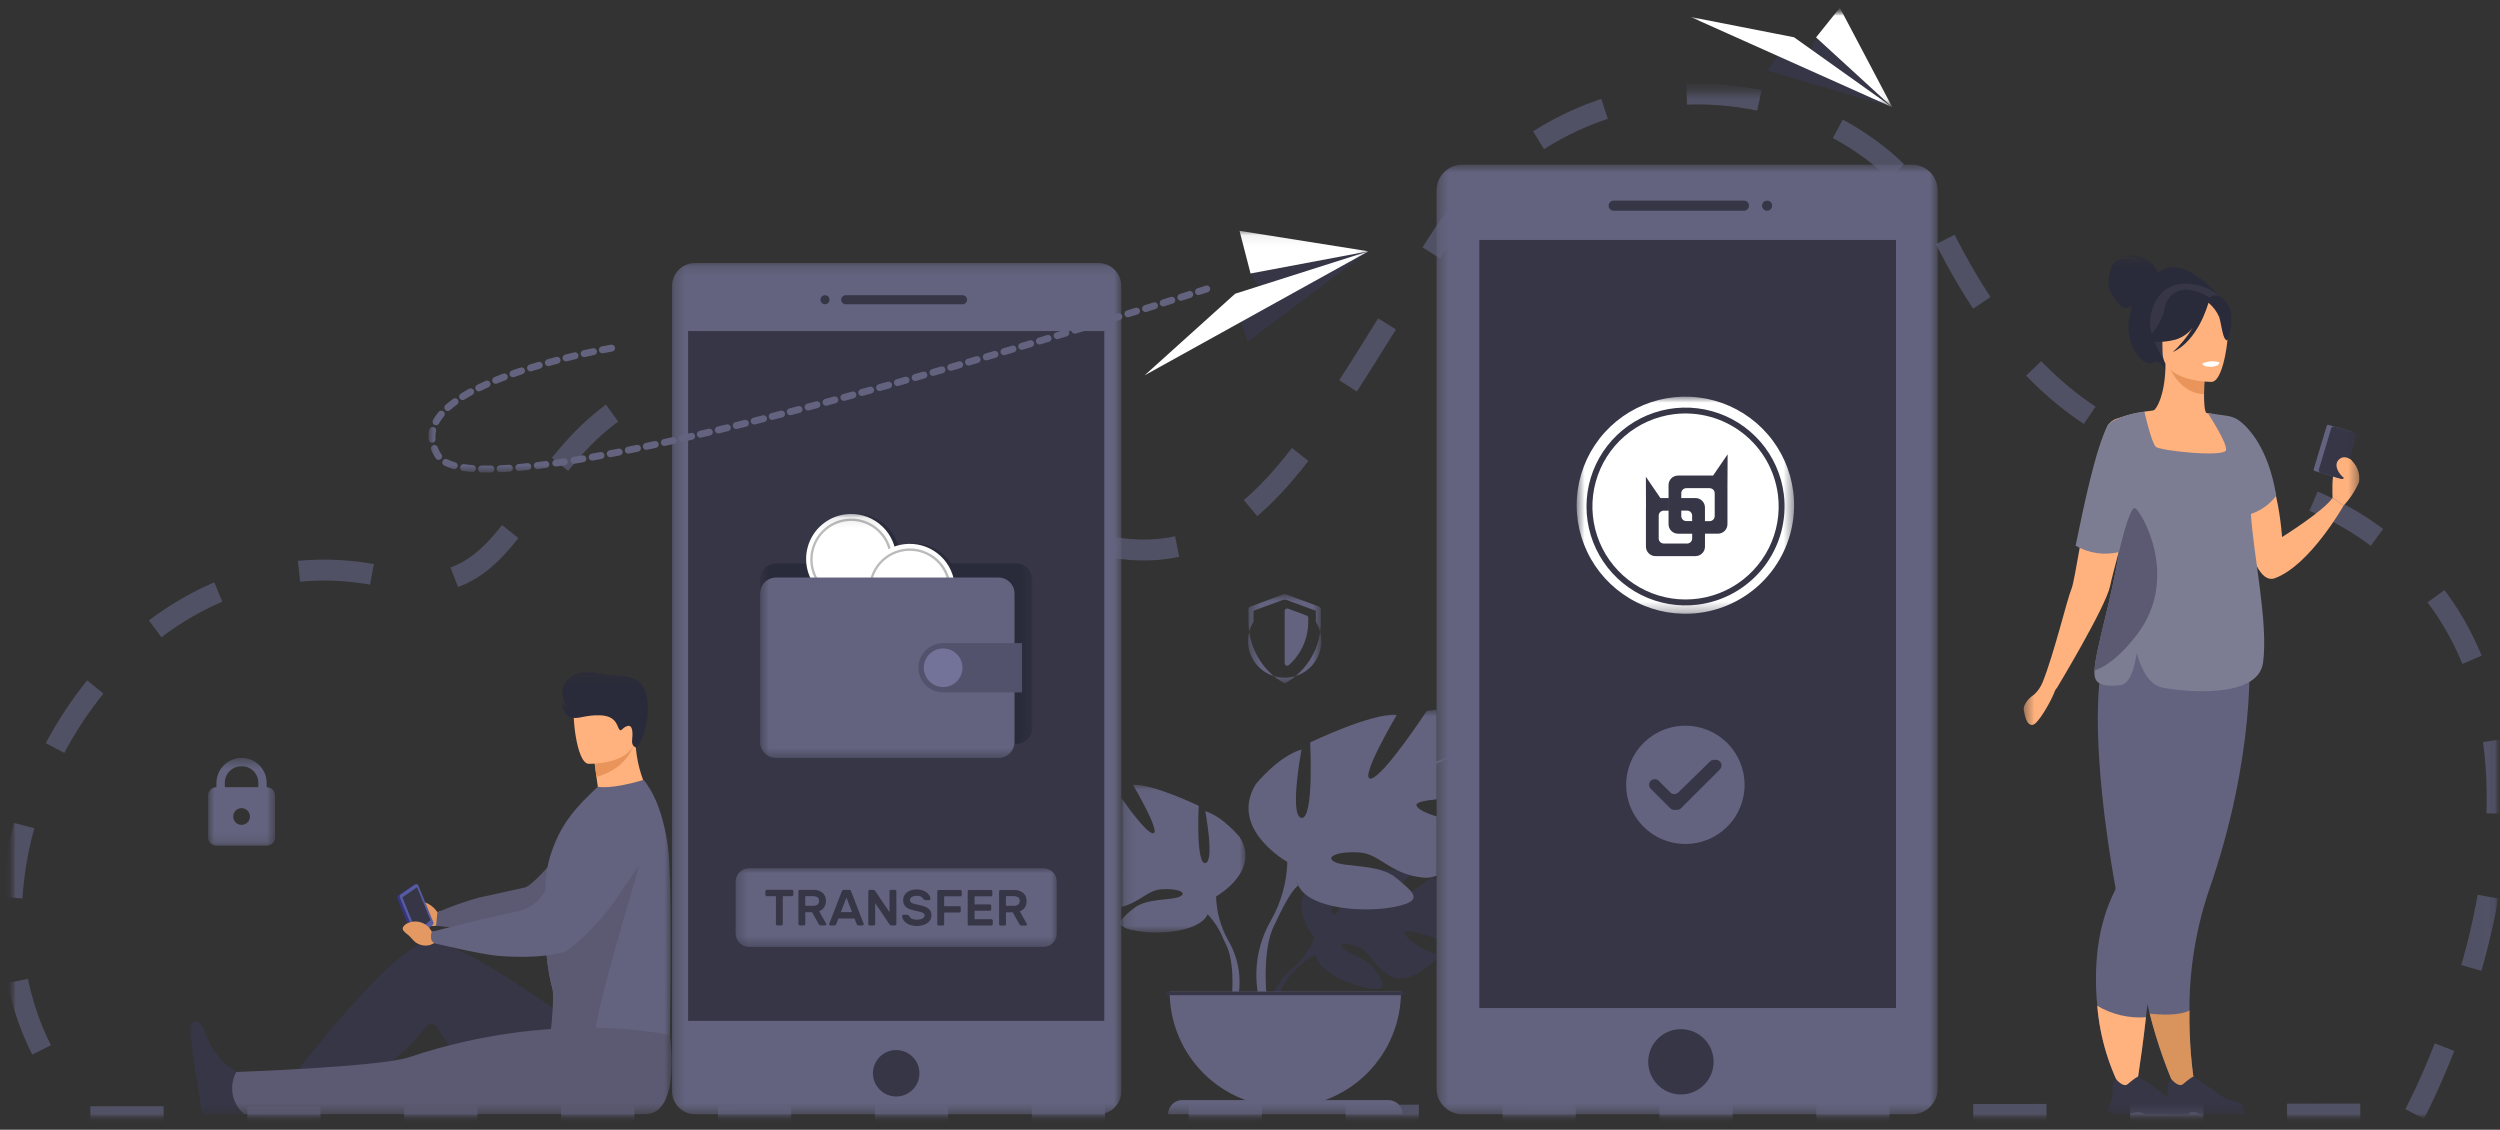 <svg width="239" height="108" viewBox="0 0 239 108" fill="none" xmlns="http://www.w3.org/2000/svg">
<rect x="0" y="0" width="239" height="108" fill="#333333" stroke="none"/>
<mask id="mask0_1_2318" style="mask-type:luminance" maskUnits="userSpaceOnUse" x="0" y="0" width="239" height="108">
<path d="M238.987 0.739H0.83V107.015H238.987V0.739Z" fill="white"/>
</mask>
<g mask="url(#mask0_1_2318)">
<mask id="mask1_1_2318" style="mask-type:luminance" maskUnits="userSpaceOnUse" x="0" y="0" width="239" height="108">
<path d="M238.987 0.739H0.83V107.015H238.987V0.739Z" fill="white"/>
</mask>
<g mask="url(#mask1_1_2318)">
<mask id="mask2_1_2318" style="mask-type:luminance" maskUnits="userSpaceOnUse" x="0" y="8" width="239" height="100">
<path d="M238.987 8.732H0.83V107.015H238.987V8.732Z" fill="white"/>
</mask>
<g mask="url(#mask2_1_2318)">
<path d="M230.84 106.496C230.84 106.496 250.754 69.221 227.313 51.43C214.234 41.504 198.926 48.936 185.664 22.294C177.945 6.79 150.936 2.084 137.429 23.251C123.922 44.418 118.497 57.871 100.442 50.587C89.691 46.251 85.059 32.581 68.33 35.44C48.994 38.743 51.584 58.771 37.336 55.282C9.861 48.558 -10.496 86.976 8.501 106.759L230.84 106.496Z" stroke="#515165" stroke-width="2" stroke-miterlimit="10" stroke-dasharray="7 8"/>
</g>
<mask id="mask3_1_2318" style="mask-type:luminance" maskUnits="userSpaceOnUse" x="107" y="67" width="34" height="40">
<path d="M140.68 67.851H107.098V106.526H140.68V67.851Z" fill="white"/>
</mask>
<g mask="url(#mask3_1_2318)">
<path d="M137.335 91.201C135.924 90.909 134.202 89.555 134.269 89.115C134.324 88.769 136.106 89.344 137.335 89.722V84.026C137.038 83.948 136.845 83.916 136.845 83.916C136.845 83.916 132.968 86.795 132.212 86.621C131.455 86.446 135.045 83.513 135.045 83.513C133.695 82.861 129.496 83.269 129.496 83.269C129.496 83.269 128.097 87.773 127.408 87.418C126.718 87.063 128.849 83.492 128.849 83.492C127.665 83.552 126.515 83.904 125.5 84.518C122.974 86.511 125.664 89.647 125.664 89.647C125.207 90.789 124.482 91.805 123.55 92.609C122.844 93.183 122.265 93.895 121.846 94.701C121.426 95.508 121.177 96.391 121.113 97.298L121.527 97.335C121.527 97.335 122.181 94.535 123.373 93.21L123.569 93.009C123.764 92.83 123.9 92.695 123.991 92.595C124.502 92.031 125.115 91.568 125.798 91.232C125.783 91.166 125.778 91.099 125.78 91.032C125.785 91.096 125.792 91.161 125.798 91.232C125.933 92.817 129.012 94.201 130.907 94.485C132.802 94.769 132.214 93.996 131.561 92.839C130.907 91.682 128.842 91.17 128.371 90.636C127.899 90.103 128.874 90.103 130.016 90.624C131.158 91.144 131.314 92.532 133.144 93.409C134.549 94.08 136.494 92.452 137.328 91.656L137.335 91.201Z" fill="#363647"/>
<mask id="mask4_1_2318" style="mask-type:luminance" maskUnits="userSpaceOnUse" x="107" y="75" width="13" height="15">
<path d="M119.07 75.031H107.098V89.148H119.07V75.031Z" fill="white"/>
</mask>
<g mask="url(#mask4_1_2318)">
<path d="M107.196 76.285C108.195 77.698 109.632 79.589 110.202 79.66C111.115 79.774 108.317 75.041 108.317 75.041C110.087 74.87 114.598 77.037 114.598 77.037C114.598 77.037 114.312 82.625 115.225 82.512C116.139 82.398 115.225 77.55 115.225 77.55C116.941 78.064 118.538 80.059 118.538 80.059C120.537 83.309 116.25 85.705 116.25 85.705L115.55 87.202C115.52 87.269 115.487 87.339 115.452 87.411C114.653 89.124 110.656 89.407 108.427 88.951C107.979 88.908 107.551 88.742 107.191 88.472C107.127 88.401 107.092 88.309 107.092 88.214C107.092 88.119 107.127 88.028 107.191 87.957C107.539 87.543 107.935 87.172 108.37 86.85C109.569 85.833 112.081 86.101 112.824 85.701C113.566 85.302 112.481 84.903 110.996 85.017C109.695 85.116 108.965 86.267 107.191 86.704L107.196 76.285Z" fill="#63637F"/>
</g>
<path d="M117.399 89.867C116.69 88.592 116.297 87.165 116.256 85.706C113.667 82.825 107.099 79.409 107.099 79.409C115.22 84.467 115.457 87.417 115.457 87.417C116.08 88.071 116.573 88.837 116.911 89.673C116.971 89.823 117.069 90.028 117.211 90.309C117.269 90.435 117.316 90.539 117.348 90.611C118.133 92.569 117.717 95.959 117.717 95.959L118.193 96.086C118.492 95.051 118.576 93.965 118.439 92.895C118.303 91.826 117.948 90.796 117.398 89.868" fill="#63637F"/>
<path d="M137.335 83.71C136.942 83.874 136.514 83.941 136.089 83.904C132.928 83.604 131.95 81.648 129.993 81.499C128.037 81.35 126.606 81.874 127.585 82.401C128.563 82.928 131.875 82.574 133.456 83.916C135.038 85.258 136.315 86.084 133.38 86.685C130.445 87.286 125.176 86.911 124.123 84.656L123.069 82.401C123.069 82.401 117.424 79.244 120.059 74.96C120.059 74.96 122.166 72.329 124.424 71.652C124.424 71.652 123.22 78.041 124.424 78.191C125.628 78.341 125.252 70.976 125.252 70.976C125.252 70.976 131.198 68.12 133.531 68.345C133.531 68.345 129.844 74.584 131.048 74.434C132.252 74.284 136.391 67.969 136.391 67.969C136.391 67.969 136.763 67.901 137.337 67.851V76.417C136.216 76.525 135.354 76.693 135.413 76.988C135.48 77.319 136.278 77.738 137.337 78.048L137.335 83.71Z" fill="#63637F"/>
<path d="M140.681 71.577C140.681 71.577 124.875 76.689 123.069 82.401C123.015 84.324 122.499 86.206 121.563 87.888C120.838 89.11 120.371 90.468 120.19 91.877C120.01 93.287 120.121 94.719 120.515 96.084L121.143 95.916C121.143 95.916 120.595 91.451 121.633 88.866C121.675 88.77 121.737 88.634 121.813 88.467C122.001 88.097 122.129 87.826 122.209 87.63C122.772 86.475 123.584 84.971 124.126 84.656C124.126 84.656 120.588 79.695 140.685 71.577" fill="#63637F"/>
<path d="M111.82 94.8C111.82 97.729 112.985 100.537 115.058 102.608C117.132 104.679 119.945 105.843 122.877 105.843C125.81 105.843 128.623 104.679 130.696 102.608C132.77 100.537 133.935 97.729 133.935 94.8H111.82Z" fill="#63637F"/>
<path d="M132.723 105.164H113.031C112.669 105.164 112.322 105.307 112.066 105.563C111.81 105.818 111.667 106.165 111.667 106.526H134.087C134.087 106.165 133.943 105.818 133.688 105.563C133.432 105.307 133.085 105.164 132.723 105.164Z" fill="#63637F"/>
<path d="M134.017 95.138H111.625C111.583 95.135 111.542 95.116 111.513 95.085C111.484 95.053 111.467 95.012 111.467 94.969C111.467 94.926 111.484 94.885 111.513 94.853C111.542 94.822 111.583 94.803 111.625 94.8H134.017C134.06 94.803 134.1 94.822 134.129 94.853C134.158 94.885 134.175 94.926 134.175 94.969C134.175 95.012 134.158 95.053 134.129 95.085C134.1 95.116 134.06 95.135 134.017 95.138Z" fill="#363647"/>
</g>
<mask id="mask5_1_2318" style="mask-type:luminance" maskUnits="userSpaceOnUse" x="137" y="15" width="49" height="92">
<path d="M185.243 15.742H137.334V106.526H185.243V15.742Z" fill="white"/>
</mask>
<g mask="url(#mask5_1_2318)">
<path d="M139.787 106.526H182.792C183.441 106.524 184.063 106.265 184.523 105.807C184.982 105.348 185.241 104.727 185.243 104.079V18.19C185.241 17.541 184.982 16.92 184.523 16.462C184.063 16.003 183.441 15.745 182.792 15.742H139.787C139.137 15.745 138.515 16.003 138.056 16.462C137.597 16.92 137.338 17.541 137.336 18.19V104.077C137.338 104.725 137.597 105.347 138.056 105.805C138.515 106.264 139.137 106.522 139.787 106.524" fill="#63637F"/>
<path d="M154.268 20.147H166.721C166.85 20.147 166.973 20.096 167.064 20.005C167.154 19.915 167.205 19.791 167.205 19.663C167.205 19.535 167.154 19.412 167.064 19.321C166.973 19.23 166.85 19.179 166.721 19.179H154.267C154.139 19.179 154.015 19.23 153.925 19.321C153.834 19.412 153.783 19.535 153.783 19.663C153.783 19.791 153.834 19.915 153.925 20.005C154.015 20.096 154.139 20.147 154.268 20.147Z" fill="#363647"/>
<path d="M168.933 20.147C169.029 20.147 169.123 20.119 169.202 20.065C169.282 20.012 169.344 19.937 169.381 19.848C169.417 19.76 169.427 19.663 169.408 19.569C169.39 19.475 169.343 19.389 169.276 19.321C169.208 19.253 169.122 19.207 169.028 19.189C168.934 19.17 168.836 19.18 168.748 19.216C168.659 19.253 168.584 19.315 168.53 19.394C168.477 19.474 168.449 19.567 168.449 19.663C168.45 19.791 168.502 19.913 168.592 20.004C168.683 20.094 168.805 20.145 168.933 20.147Z" fill="#363647"/>
<path d="M163.821 101.51C163.821 100.892 163.638 100.289 163.295 99.776C162.951 99.262 162.463 98.862 161.892 98.626C161.321 98.39 160.693 98.328 160.086 98.448C159.48 98.569 158.923 98.866 158.486 99.303C158.049 99.739 157.751 100.295 157.631 100.901C157.51 101.506 157.572 102.134 157.809 102.704C158.045 103.274 158.446 103.762 158.96 104.105C159.474 104.448 160.078 104.631 160.696 104.631C161.525 104.631 162.32 104.302 162.906 103.717C163.492 103.131 163.821 102.338 163.821 101.51Z" fill="#363647"/>
</g>
</g>
<path d="M181.255 22.94H141.424V96.37H181.255V22.94Z" fill="#363647"/>
<mask id="mask6_1_2318" style="mask-type:luminance" maskUnits="userSpaceOnUse" x="0" y="0" width="239" height="108">
<path d="M238.987 0.739H0.83V107.015H238.987V0.739Z" fill="white"/>
</mask>
<g mask="url(#mask6_1_2318)">
<mask id="mask7_1_2318" style="mask-type:luminance" maskUnits="userSpaceOnUse" x="64" y="25" width="44" height="82">
<path d="M107.196 25.142H64.248V106.526H107.196V25.142Z" fill="white"/>
</mask>
<g mask="url(#mask7_1_2318)">
<path d="M66.445 25.142H105.002C105.584 25.144 106.141 25.376 106.553 25.787C106.965 26.198 107.197 26.755 107.199 27.337V104.329C107.197 104.911 106.965 105.468 106.553 105.879C106.141 106.29 105.584 106.522 105.002 106.524H66.445C65.863 106.522 65.306 106.29 64.894 105.879C64.482 105.468 64.25 104.911 64.248 104.329V27.335C64.25 26.754 64.482 26.197 64.894 25.786C65.306 25.375 65.863 25.143 66.445 25.141" fill="#63637F"/>
</g>
</g>
<path d="M105.569 31.649H65.785V97.596H105.569V31.649Z" fill="#363647"/>
<mask id="mask8_1_2318" style="mask-type:luminance" maskUnits="userSpaceOnUse" x="0" y="0" width="239" height="108">
<path d="M238.987 0.739H0.83V107.015H238.987V0.739Z" fill="white"/>
</mask>
<g mask="url(#mask8_1_2318)">
<path d="M80.853 28.221H92.017C92.132 28.221 92.243 28.267 92.324 28.348C92.406 28.429 92.451 28.54 92.451 28.655C92.451 28.77 92.406 28.88 92.324 28.962C92.243 29.043 92.132 29.089 92.017 29.089H80.853C80.737 29.089 80.627 29.043 80.545 28.962C80.464 28.88 80.418 28.77 80.418 28.655C80.418 28.54 80.464 28.429 80.545 28.348C80.627 28.267 80.737 28.221 80.853 28.221Z" fill="#363647"/>
<path d="M78.869 28.221C78.955 28.221 79.039 28.246 79.111 28.294C79.182 28.342 79.238 28.409 79.271 28.489C79.303 28.568 79.312 28.655 79.295 28.739C79.279 28.824 79.237 28.901 79.176 28.962C79.116 29.022 79.038 29.064 78.954 29.081C78.87 29.097 78.782 29.089 78.703 29.056C78.623 29.023 78.556 28.967 78.508 28.896C78.46 28.825 78.435 28.741 78.435 28.655C78.435 28.54 78.481 28.43 78.562 28.348C78.644 28.267 78.754 28.221 78.869 28.221Z" fill="#363647"/>
<path d="M85.677 100.384C86.117 100.384 86.547 100.514 86.913 100.758C87.278 101.002 87.564 101.349 87.732 101.755C87.9 102.161 87.944 102.608 87.859 103.039C87.773 103.47 87.561 103.865 87.25 104.176C86.939 104.487 86.542 104.698 86.111 104.784C85.679 104.87 85.232 104.826 84.826 104.658C84.419 104.49 84.072 104.205 83.828 103.839C83.583 103.474 83.453 103.045 83.453 102.605C83.453 102.016 83.687 101.451 84.104 101.035C84.521 100.618 85.087 100.384 85.677 100.384Z" fill="#363647"/>
<mask id="mask9_1_2318" style="mask-type:luminance" maskUnits="userSpaceOnUse" x="18" y="64" width="47" height="43">
<path d="M64.209 64.206H18.08V106.531H64.209V64.206Z" fill="white"/>
</mask>
<g mask="url(#mask9_1_2318)">
<path d="M23.444 106.473C23.444 106.473 19.85 106.604 19.322 106.473C19.3 106.374 18.636 102.192 18.636 102.192L18.084 98.325C18.066 98.206 18.086 98.084 18.14 97.976C18.194 97.869 18.279 97.78 18.385 97.722C18.491 97.665 18.612 97.641 18.732 97.654C18.852 97.668 18.965 97.718 19.055 97.797C19.293 98.025 19.467 98.311 19.562 98.626C20.014 99.987 21.346 102.182 23.32 102.755C25.399 103.357 23.441 106.472 23.441 106.472" fill="#363647"/>
<path d="M42.169 87.087L41.816 87.212C41.525 86.759 41.086 86.419 40.574 86.25C40.062 86.08 39.507 86.092 39.002 86.282C39.002 86.282 38.247 86.598 38.695 87.01C39.143 87.422 39.032 87.209 39.65 87.803C39.903 88.082 40.224 88.293 40.581 88.413C40.939 88.534 41.321 88.562 41.692 88.494L42.337 88.267L42.169 87.087Z" fill="#E49963"/>
<path d="M58.091 100.165C58.091 100.165 44.918 90.112 41.17 90.001C37.422 89.891 25.266 106.508 25.266 106.508H29.818C29.818 106.508 37.84 102.245 40.661 98.194C40.727 98.1 40.815 98.024 40.917 97.972C41.019 97.921 41.132 97.896 41.247 97.899C41.361 97.902 41.473 97.933 41.572 97.99C41.672 98.047 41.755 98.128 41.815 98.225C43.274 100.553 47.087 106.263 49.553 106.508C52.201 106.772 58.091 100.165 58.091 100.165Z" fill="#363647"/>
<path d="M56.829 72.81C56.829 72.81 56.91 73.469 57.019 74.279C57.162 75.339 57.351 76.644 57.476 77.052L61.44 78.055L61.731 75.177C61.065 73.664 60.729 72.028 60.744 70.376L56.829 72.81Z" fill="#FFB27D"/>
<path d="M60.279 78.801L54.643 85.692L52.673 88.101C52.673 88.101 49.145 88.761 47.293 88.922C45.419 88.891 43.548 88.748 41.69 88.494L41.813 87.213C43.083 86.665 44.387 86.202 45.718 85.826C47.002 85.558 50.243 84.828 50.243 84.828C51.468 84.382 56.124 78.37 56.124 78.37L60.279 78.801Z" fill="#5C5A72"/>
<path d="M63.952 103.405L52.435 102.466C52.435 102.466 52.403 102.235 52.353 101.848C52.336 101.724 52.326 101.599 52.324 101.473C52.449 100.055 52.656 98.646 52.944 97.252C53.112 96.301 53.056 95.323 52.781 94.397C52.394 92.872 52.196 91.306 52.191 89.733C52.1 87.492 52.153 85.398 52.152 85.382C52.088 83.836 52.358 82.295 52.946 80.863C54.069 77.891 56.164 76.209 57.149 75.211C57.149 75.211 58.351 75.507 61.478 74.572C61.571 74.544 61.839 74.936 61.959 75.165C61.959 75.165 63.31 76.874 63.867 81.039C64.364 84.77 63.959 103.406 63.959 103.406" fill="#63637F"/>
<path d="M61.071 82.749C61.048 83.272 56.414 98.004 56.981 99.093C59.729 104.352 52.801 101.983 52.425 100.626C52.553 99.621 53.085 95.253 52.778 94.394C52.39 92.869 52.192 91.303 52.188 89.73C52.328 89.033 52.583 88.365 52.942 87.751C54.664 87.482 61.243 78.696 61.071 82.749Z" fill="#5C5A72"/>
<path d="M38.033 85.622L39.462 84.643C39.474 84.635 39.487 84.628 39.5 84.624L39.77 84.514L41.084 88.659L39.934 89.588L39.727 89.677C39.674 89.692 39.616 89.686 39.567 89.659C39.518 89.632 39.481 89.587 39.465 89.534L37.977 85.892C37.955 85.847 37.949 85.796 37.959 85.747C37.97 85.698 37.996 85.654 38.035 85.621" fill="#373480"/>
<path d="M41.379 88.413L40.016 89.555C39.989 89.572 39.959 89.583 39.927 89.586C39.895 89.589 39.864 89.585 39.834 89.573C39.804 89.561 39.778 89.543 39.757 89.519C39.736 89.495 39.721 89.467 39.713 89.436L38.224 85.794C38.202 85.749 38.196 85.698 38.207 85.649C38.217 85.6 38.244 85.556 38.282 85.524L39.711 84.545C39.738 84.531 39.768 84.523 39.799 84.522C39.829 84.521 39.86 84.527 39.888 84.539C39.916 84.552 39.94 84.57 39.96 84.593C39.98 84.616 39.995 84.643 40.003 84.673L41.425 88.154C41.445 88.197 41.452 88.246 41.444 88.292C41.435 88.339 41.413 88.382 41.379 88.415" fill="#575B9F"/>
<path d="M41.157 87.967L39.814 89.089L38.464 85.786L39.872 84.821L41.157 87.967Z" fill="#363647"/>
<path d="M40.628 88.726C40.617 88.697 40.618 88.665 40.629 88.636C40.639 88.607 40.66 88.583 40.687 88.568C40.739 88.547 40.796 88.584 40.814 88.65C40.824 88.679 40.824 88.711 40.813 88.74C40.802 88.769 40.781 88.793 40.754 88.808C40.703 88.829 40.646 88.792 40.628 88.726Z" fill="#373480"/>
<path d="M38.669 85.847L39.813 85.042L40.997 87.879L39.834 88.784L38.669 85.847Z" fill="#363647"/>
<path d="M38.967 86.018L39.767 85.453L40.597 87.441L39.78 88.075L38.967 86.018Z" fill="#363647"/>
<path d="M42.004 89.096L41.28 89.072C41.176 88.864 41.033 88.679 40.857 88.526C40.681 88.374 40.477 88.258 40.257 88.185C40.036 88.112 39.803 88.083 39.571 88.1C39.339 88.118 39.112 88.181 38.905 88.286C38.905 88.286 38.242 88.632 38.608 89.02C38.974 89.408 38.888 89.2 39.392 89.754C39.587 90.013 39.856 90.208 40.163 90.312C40.471 90.417 40.803 90.426 41.115 90.34L41.68 90.087L42.004 89.096Z" fill="#E49963"/>
<path d="M60.004 75.234C58.239 76.039 56.746 77.339 55.707 78.975C54.727 80.674 53.043 83.562 52.031 85.302C51.764 85.76 51.404 86.157 50.975 86.469C50.546 86.781 50.057 87.001 49.539 87.115L46.108 87.869L41.288 89.072C41.211 89.24 41.181 89.426 41.202 89.61C41.196 89.729 41.227 89.847 41.289 89.949C41.351 90.051 41.443 90.132 41.551 90.181C41.551 90.181 46.052 91.263 47.654 91.383C51.601 91.68 53.471 91.163 54.051 90.95C54.179 90.903 54.298 90.834 54.403 90.747C55.966 89.506 57.36 88.065 58.548 86.463C59.736 84.659 63.011 79.972 63.011 79.972L60.004 75.234Z" fill="#63637F"/>
<path d="M64.032 98.955C64.032 98.955 65.167 106.508 61.684 106.508H23.349C22.774 106.029 22.384 105.365 22.246 104.63C22.108 103.895 22.231 103.135 22.593 102.48C22.593 102.48 36.316 102.003 39.103 101.071C53.071 96.397 64.031 98.954 64.031 98.954" fill="#5C5A72"/>
<path d="M56.829 72.81C56.829 72.81 56.91 73.469 57.019 74.279C60.681 73.212 60.745 70.379 60.745 70.379L56.829 72.81Z" fill="#E8945B"/>
<path d="M56.255 73.021C56.255 73.021 60.706 73.152 60.748 70.382C60.79 67.613 61.389 65.764 58.548 65.564C55.708 65.363 55.14 66.411 54.902 67.332C54.663 68.253 55.1 72.915 56.257 73.021" fill="#FFB27D"/>
<path d="M60.825 71.468C60.825 71.468 60.354 71.386 60.43 70.742C60.506 70.099 60.505 69.249 59.978 69.408C59.452 69.566 59.425 69.986 59.209 69.74C58.992 69.495 58.988 68.459 57.422 68.386C55.855 68.314 55.216 68.859 54.488 68.539C53.76 68.219 53.721 67.117 53.721 67.117C53.839 67.338 54.02 67.518 54.242 67.635C54.242 67.635 53.025 65.974 54.434 64.835C55.842 63.696 57.277 64.442 58.091 64.491C59.889 64.599 61.046 64.707 61.633 65.885C62.219 67.063 61.977 70.334 60.825 71.468" fill="#2A2B3A"/>
</g>
<mask id="mask10_1_2318" style="mask-type:luminance" maskUnits="userSpaceOnUse" x="161" y="0" width="20" height="11">
<path d="M180.906 0.739H161.639V10.253H180.906V0.739Z" fill="white"/>
</mask>
<g mask="url(#mask10_1_2318)">
<path d="M168.961 6.754L180.905 10.254L173.61 3.575L172.943 5.282L169.899 5.389L168.961 6.754Z" fill="#363647"/>
<path d="M180.905 10.253L171.511 3.564L161.637 1.627L180.905 10.253Z" fill="white"/>
<path d="M173.613 3.575L180.908 10.254L175.887 0.74L173.613 3.575Z" fill="white"/>
</g>
<mask id="mask11_1_2318" style="mask-type:luminance" maskUnits="userSpaceOnUse" x="193" y="24" width="33" height="83">
<path d="M225.576 24.417H193.464V106.526H225.576V24.417Z" fill="white"/>
</mask>
<g mask="url(#mask11_1_2318)">
<path d="M202.402 24.871C202.731 24.748 203.083 24.692 203.435 24.709C203.787 24.725 204.132 24.812 204.449 24.965C204.014 24.354 202.424 24.557 202.424 24.557C205.59 23.885 206.251 25.906 206.305 26.095C208.602 24.025 212.278 28.436 212.278 28.436L207.002 35.419C207.002 35.419 206.521 34.308 205.885 34.655C204.894 35.196 202.977 33.008 203.59 30.129C203.652 29.839 203.73 29.554 203.824 29.273C203.618 29.371 203.395 29.427 203.167 29.436C202.59 29.436 201.719 27.968 201.601 27.474C201.483 26.979 201.612 25.357 202.402 24.875" fill="#2A2B3A"/>
<path d="M217.49 55.27C220.831 54.041 224.05 48.331 224.05 48.331L222.995 47.597C222.118 48.879 218.169 51.34 218.169 51.34C218.079 50.26 217.948 49.28 217.787 48.392C216.691 42.355 214.184 40.57 213.51 40.191C213.455 40.159 213.398 40.13 213.34 40.105C213.34 40.105 213.34 40.149 213.347 40.234C213.357 40.416 213.378 40.782 213.413 41.283C213.675 45.02 214.698 56.301 217.489 55.273" fill="#FFB27D"/>
<path d="M201.342 61.432C202.993 57.734 203.782 56.689 203.81 55.526C203.831 54.606 203.377 53.614 202.496 51.18C202.291 50.61 202.144 50.021 202.056 49.422C201.359 44.73 204.075 39.659 205.763 39.313C206.233 39.189 207.029 37.495 207.02 34.764L207.231 34.806L210.786 35.509C210.786 35.509 210.705 36.627 210.705 37.679C210.705 38.556 210.755 39.387 210.954 39.493C211.209 39.516 211.362 39.531 211.362 39.531C211.362 39.531 214.326 43.642 214.576 47.466C214.825 51.29 212.202 52.951 214.595 60.592C217.039 68.396 200.432 63.475 201.345 61.432" fill="#FFB27D"/>
<path d="M210.786 35.509C210.786 35.509 210.705 36.627 210.705 37.679C208.715 37.623 207.663 35.811 207.233 34.806L210.786 35.509Z" fill="#E8945B"/>
<path d="M206.864 34.419C206.273 33.477 205.837 32.447 205.571 31.367C205.392 30.363 205.904 26.641 209.65 27.177C210.405 27.281 211.126 27.554 211.76 27.974C212.577 28.522 213.748 29.706 212.435 32.955L212.095 34.052L206.864 34.419Z" fill="#363647"/>
<path d="M211.451 36.506C211.451 36.506 206.744 36.588 206.741 33.656C206.738 30.724 206.128 28.766 209.133 28.592C212.137 28.418 212.723 29.535 212.962 30.512C213.201 31.49 212.675 36.411 211.451 36.506Z" fill="#FFB27D"/>
<path d="M205.509 96.905C206.231 99.763 207.225 102.546 208.476 105.216L210.028 105.108C209.512 102.304 209.272 99.456 209.31 96.605C209.297 92.763 209.906 88.945 211.115 85.298C215.76 72.051 215.009 62.411 215.009 62.411L206.275 63.43L205.867 63.478C205.831 67.483 205.727 72.922 205.636 77.175C205.555 80.999 205.485 83.864 205.485 83.864C203.807 87.476 204.416 92.574 205.506 96.903" fill="#63637F"/>
<path d="M200.499 96.153C200.754 99.252 201.679 102.258 203.212 104.964L203.953 105.502C203.953 105.502 204.655 101.732 205.152 97.245C205.625 92.981 206.274 88.469 207.007 87.091C209.92 81.626 210.797 61.009 210.797 61.009L201.942 60.57C201.052 62.066 200.663 64.518 200.571 67.306C200.338 74.343 201.994 83.52 202.242 84.846C202.256 84.948 202.235 85.052 202.183 85.142C200.422 88.625 200.166 92.609 200.498 96.145" fill="#63637F"/>
<path d="M208.009 32.46C206.032 32.968 205.173 32.438 205.173 32.438C206.149 31.582 206.797 30.414 207.006 29.134C207.006 29.134 207.874 26.395 211.238 28.457C211.546 28.192 212.095 28.001 212.822 28.881C213.913 30.202 212.942 32.536 212.942 32.536C212.494 32.589 212.389 31.053 212.154 30.308C211.924 29.778 211.572 29.31 211.127 28.941C211.033 29.288 210.084 32.57 207.722 33.66C208.453 32.982 209.089 32.207 209.61 31.358C209.197 31.874 208.64 32.258 208.009 32.46Z" fill="#2A2B3A"/>
<path d="M194.444 66.416C194.806 66.087 195.089 65.682 195.273 65.229C196.368 62.508 197.629 57.234 198.046 56.255C198.198 55.901 198.49 54.232 198.871 52.081C199.557 48.221 200.531 42.811 201.507 40.667C201.72 40.351 202.035 40.118 202.4 40.008C203.566 39.609 204.774 39.345 206.001 39.222L204.815 44.354L204.467 45.859C204.467 45.859 203.411 49.577 202.592 52.614C202.196 54.083 201.857 55.388 201.719 56.045C201.295 58.055 196.634 65.779 196.634 65.779C196.634 65.779 196.493 65.873 196.328 66.344C196.163 66.814 194.845 69.306 194.28 69.306C193.715 69.306 193.598 68.459 193.479 67.919C193.361 67.379 193.997 66.695 194.445 66.414" fill="#FFB27D"/>
<path d="M222.993 47.594C222.993 47.449 222.872 45.349 223.246 44.909C223.62 44.468 224.385 43.84 224.625 43.859C224.96 44.116 225.219 44.458 225.377 44.848C225.536 45.239 225.586 45.665 225.523 46.082C225.165 46.911 224.666 47.672 224.048 48.331L222.993 47.594Z" fill="#FFB27D"/>
<path d="M221.282 45.025L223.46 45.678C223.478 45.683 223.496 45.685 223.513 45.683C223.531 45.681 223.549 45.676 223.564 45.667C223.58 45.659 223.594 45.647 223.605 45.633C223.617 45.62 223.625 45.604 223.63 45.587L224.875 41.437C224.88 41.42 224.882 41.402 224.88 41.385C224.879 41.367 224.873 41.349 224.865 41.334C224.856 41.318 224.845 41.304 224.831 41.293C224.817 41.281 224.801 41.273 224.784 41.268L222.605 40.615C222.571 40.605 222.533 40.609 222.501 40.626C222.47 40.643 222.446 40.672 222.435 40.706L221.19 44.856C221.185 44.873 221.183 44.891 221.185 44.908C221.187 44.926 221.192 44.944 221.201 44.959C221.209 44.975 221.221 44.989 221.235 45C221.249 45.012 221.265 45.02 221.282 45.025Z" fill="#63637F"/>
<path d="M221.845 45.195L223.821 45.786C223.882 45.804 223.949 45.797 224.005 45.766C224.061 45.736 224.103 45.684 224.122 45.623L225.307 41.676C225.324 41.615 225.317 41.549 225.286 41.493C225.256 41.436 225.204 41.394 225.143 41.376L223.166 40.784C223.105 40.766 223.039 40.774 222.982 40.804C222.926 40.835 222.884 40.886 222.865 40.947L221.68 44.894C221.663 44.956 221.67 45.022 221.7 45.078C221.731 45.135 221.782 45.177 221.844 45.196" fill="#363647"/>
<path d="M200.499 96.153C200.754 99.252 201.68 102.258 203.213 104.964L203.968 105.651C203.968 105.651 204.657 101.735 205.153 97.248C203.525 97.37 201.9 96.987 200.497 96.153" fill="#FFB27D"/>
<path d="M202.572 52.778C201.164 53.112 199.68 52.895 198.427 52.171C199.224 48.283 200.358 42.835 201.494 40.675C201.564 40.557 201.66 40.457 201.774 40.382L201.763 40.368C202.764 39.817 203.866 39.473 205.003 39.357C205.003 39.357 205.674 42.328 206.098 42.716C206.522 43.103 212.666 43.738 212.808 43.033C212.943 42.359 211.211 39.739 211.082 39.508C211.175 39.51 211.268 39.517 211.361 39.529C212.062 39.621 212.555 39.693 212.913 39.752C213.334 39.809 213.734 39.969 214.078 40.216C214.906 40.842 216.849 42.763 217.609 47.395C217.018 48.174 216.214 48.766 215.293 49.099C215.258 49.109 215.222 49.118 215.186 49.127C215.421 53.051 216.868 59.58 216.346 63.357C215.846 66.989 208.196 66.06 206.679 65.723C205.64 65.493 204.834 64.4 204.261 62.443C204.071 63.808 203.645 65.409 202.688 65.508C201.124 65.671 200.477 65.4 200.288 64.808C200.23 64.578 200.212 64.339 200.234 64.102C200.336 62.062 201.89 57.256 202.575 52.779" fill="#7C7C93"/>
<path d="M205.511 96.905C206.233 99.763 207.227 102.546 208.477 105.216L210.03 105.108C209.514 102.304 209.274 99.457 209.312 96.606C208.786 96.871 207.698 97.14 205.511 96.905Z" fill="#D9935C"/>
<path d="M207.582 106.515H208.573C208.905 106.463 209.151 106.367 209.49 106.323C209.63 106.29 209.775 106.291 209.914 106.324C210.054 106.358 210.183 106.423 210.293 106.515L210.302 106.525H214.511C214.617 106.374 214.515 106.024 214.415 105.767C214.382 105.681 214.329 105.604 214.26 105.541C214.192 105.479 214.11 105.433 214.021 105.408C213.237 105.275 212.502 104.94 211.889 104.435C211.435 104.027 209.7 102.931 209.7 102.931H209.691C209.652 102.931 209.471 102.987 208.681 103.653C208.273 103.996 207.577 103.167 207.577 103.167C207.482 103.255 207.405 103.36 207.35 103.477C207.251 103.677 207.22 103.903 207.259 104.122C207.259 104.656 207.157 105.185 206.958 105.681C206.859 105.97 206.777 106.17 206.777 106.17C206.777 106.17 206.73 106.409 207.582 106.515Z" fill="#363647"/>
<path d="M202.294 106.515H203.285C203.616 106.463 203.861 106.367 204.202 106.323C204.342 106.29 204.487 106.291 204.626 106.324C204.765 106.358 204.895 106.423 205.004 106.515L205.013 106.525H209.223C209.329 106.374 209.227 106.024 209.127 105.767C209.094 105.681 209.041 105.604 208.972 105.541C208.904 105.479 208.822 105.433 208.733 105.408C207.95 105.275 207.214 104.94 206.601 104.435C206.148 104.027 204.412 102.931 204.412 102.931H204.403C204.365 102.931 204.183 102.987 203.393 103.653C202.985 103.996 202.29 103.167 202.29 103.167C202.194 103.255 202.117 103.36 202.062 103.477C201.963 103.677 201.932 103.903 201.971 104.122C201.971 104.656 201.869 105.185 201.67 105.681C201.572 105.97 201.489 106.17 201.489 106.17C201.489 106.17 201.442 106.408 202.295 106.515" fill="#363647"/>
<path d="M200.232 64.101C201.283 63.75 202.631 62.818 204.25 60.728C208.537 55.195 204.615 48.692 204.087 48.573C203.559 48.454 202.572 52.78 202.572 52.78C201.886 57.257 200.333 62.063 200.23 64.103" fill="#5C5A72"/>
<path d="M224.814 44.001C224.814 44.001 224.126 43.377 223.565 43.967C223.004 44.557 223.777 45.609 224.344 45.86C224.608 45.966 224.861 46.097 225.099 46.252L224.814 44.001Z" fill="#FFB27D"/>
<path d="M210.531 34.767C210.531 34.767 210.613 35.112 211.472 35.059C211.472 35.059 212.194 35.014 212.172 34.635C211.627 34.477 211.044 34.524 210.531 34.767Z" fill="white"/>
</g>
<mask id="mask12_1_2318" style="mask-type:luminance" maskUnits="userSpaceOnUse" x="72" y="49" width="27" height="24">
<path d="M98.689 49.086H72.665V72.463H98.689V49.086Z" fill="white"/>
</mask>
<g mask="url(#mask12_1_2318)">
<path d="M97.151 71.114H74.202C73.794 71.114 73.403 70.953 73.115 70.665C72.827 70.377 72.665 69.987 72.665 69.58V55.398C72.665 54.991 72.827 54.601 73.115 54.313C73.403 54.025 73.794 53.864 74.202 53.864H97.151C97.559 53.864 97.95 54.025 98.238 54.313C98.526 54.601 98.688 54.991 98.688 55.398V69.579C98.688 69.986 98.526 70.376 98.238 70.664C97.95 70.952 97.559 71.114 97.151 71.114Z" fill="#2A2B3A"/>
<path d="M81.211 49.119C80.366 49.224 79.57 49.578 78.926 50.135C78.282 50.692 77.817 51.427 77.591 52.247C77.365 53.068 77.388 53.937 77.657 54.744C77.925 55.552 78.427 56.262 79.1 56.784C79.773 57.307 80.585 57.618 81.435 57.679C82.285 57.741 83.134 57.549 83.875 57.128C84.615 56.708 85.215 56.077 85.597 55.316C85.978 54.556 86.126 53.699 86.02 52.854C85.878 51.722 85.292 50.693 84.39 49.992C83.488 49.292 82.345 48.977 81.211 49.119Z" fill="#2A2B3A"/>
<path d="M80.839 49.166C79.993 49.272 79.198 49.625 78.553 50.182C77.909 50.739 77.445 51.474 77.219 52.295C76.993 53.115 77.016 53.984 77.284 54.792C77.553 55.599 78.055 56.309 78.728 56.832C79.4 57.354 80.213 57.666 81.063 57.727C81.913 57.788 82.761 57.596 83.502 57.176C84.243 56.755 84.842 56.124 85.224 55.364C85.606 54.603 85.753 53.746 85.647 52.902C85.506 51.77 84.919 50.74 84.018 50.039C83.116 49.339 81.972 49.025 80.839 49.166Z" fill="white"/>
<path d="M81.866 57.375C81.096 57.47 80.316 57.335 79.623 56.988C78.931 56.64 78.357 56.096 77.974 55.422C77.591 54.749 77.417 53.978 77.473 53.206C77.529 52.434 77.812 51.696 78.288 51.085C78.764 50.474 79.411 50.017 80.146 49.773C80.882 49.529 81.673 49.508 82.421 49.712C83.168 49.917 83.838 50.339 84.346 50.924C84.854 51.509 85.177 52.231 85.274 52.999C85.401 54.03 85.114 55.07 84.475 55.89C83.837 56.711 82.898 57.245 81.866 57.375ZM80.921 49.828C80.197 49.918 79.516 50.221 78.964 50.698C78.412 51.175 78.014 51.805 77.82 52.508C77.627 53.21 77.646 53.955 77.876 54.647C78.106 55.339 78.536 55.947 79.113 56.394C79.689 56.842 80.385 57.109 81.113 57.161C81.841 57.214 82.568 57.05 83.203 56.689C83.837 56.329 84.351 55.789 84.678 55.137C85.005 54.486 85.131 53.752 85.041 53.028C84.918 52.059 84.416 51.178 83.643 50.578C82.871 49.978 81.892 49.708 80.921 49.828Z" fill="#BBBBBB"/>
<path d="M86.815 51.979C85.969 52.084 85.174 52.438 84.53 52.995C83.885 53.552 83.421 54.287 83.195 55.107C82.969 55.928 82.992 56.797 83.26 57.605C83.529 58.412 84.031 59.122 84.704 59.645C85.376 60.167 86.189 60.478 87.039 60.54C87.889 60.601 88.738 60.409 89.478 59.988C90.219 59.568 90.818 58.937 91.2 58.176C91.582 57.416 91.729 56.559 91.624 55.715C91.482 54.582 90.896 53.553 89.994 52.852C89.092 52.152 87.948 51.838 86.815 51.979Z" fill="#2A2B3A"/>
<path d="M86.442 52.026C85.596 52.131 84.801 52.485 84.156 53.041C83.512 53.598 83.048 54.333 82.822 55.154C82.596 55.974 82.618 56.843 82.887 57.651C83.156 58.459 83.658 59.169 84.331 59.691C85.003 60.213 85.816 60.525 86.666 60.586C87.516 60.647 88.365 60.456 89.105 60.035C89.846 59.614 90.445 58.984 90.827 58.223C91.209 57.462 91.356 56.605 91.251 55.761C91.109 54.629 90.522 53.599 89.621 52.899C88.719 52.198 87.575 51.884 86.442 52.026Z" fill="white"/>
<path d="M87.468 60.234C86.699 60.329 85.919 60.195 85.226 59.847C84.533 59.5 83.959 58.955 83.576 58.282C83.194 57.609 83.019 56.837 83.075 56.065C83.131 55.293 83.415 54.555 83.891 53.944C84.367 53.333 85.013 52.876 85.749 52.632C86.484 52.388 87.276 52.367 88.023 52.572C88.771 52.777 89.441 53.198 89.949 53.783C90.456 54.368 90.779 55.09 90.876 55.858C91.004 56.889 90.717 57.929 90.078 58.75C89.439 59.57 88.501 60.104 87.468 60.234ZM86.524 52.687C85.799 52.778 85.118 53.08 84.566 53.557C84.014 54.034 83.616 54.664 83.423 55.367C83.229 56.07 83.249 56.814 83.479 57.506C83.709 58.198 84.139 58.806 84.715 59.254C85.291 59.701 85.987 59.968 86.715 60.021C87.443 60.073 88.171 59.909 88.805 59.549C89.44 59.188 89.953 58.648 90.28 57.996C90.608 57.345 90.734 56.611 90.643 55.888C90.521 54.918 90.018 54.037 89.246 53.437C88.474 52.837 87.495 52.567 86.524 52.687Z" fill="#BBBBBB"/>
<path d="M95.451 72.463H74.202C73.794 72.463 73.403 72.301 73.115 72.013C72.827 71.725 72.665 71.335 72.665 70.928V56.747C72.665 56.34 72.827 55.949 73.115 55.661C73.403 55.374 73.794 55.212 74.202 55.212H95.451C95.858 55.212 96.249 55.374 96.537 55.661C96.825 55.949 96.987 56.34 96.987 56.747V70.927C96.987 71.334 96.825 71.725 96.537 72.013C96.249 72.3 95.858 72.462 95.451 72.462" fill="#63637F"/>
<path d="M97.709 66.194H90.162C89.536 66.194 88.936 65.946 88.493 65.504C88.051 65.062 87.802 64.463 87.802 63.837C87.802 63.212 88.051 62.613 88.493 62.171C88.936 61.729 89.536 61.481 90.162 61.481H97.709V66.194Z" fill="#52526C"/>
<path d="M92.013 63.837C92.013 64.203 91.904 64.56 91.701 64.864C91.498 65.167 91.209 65.404 90.871 65.544C90.533 65.684 90.161 65.72 89.803 65.649C89.444 65.578 89.114 65.402 88.856 65.143C88.597 64.885 88.421 64.556 88.35 64.198C88.278 63.84 88.315 63.468 88.455 63.131C88.595 62.793 88.832 62.505 89.136 62.302C89.44 62.099 89.798 61.99 90.163 61.99C90.654 61.99 91.124 62.185 91.471 62.531C91.818 62.878 92.013 63.348 92.013 63.837Z" fill="#73739A"/>
</g>
<path d="M161.122 69.377C160.002 69.377 158.908 69.708 157.977 70.329C157.046 70.951 156.32 71.834 155.891 72.867C155.463 73.9 155.351 75.037 155.569 76.134C155.788 77.231 156.327 78.238 157.119 79.029C157.911 79.82 158.919 80.358 160.018 80.576C161.116 80.795 162.254 80.683 163.289 80.255C164.323 79.827 165.208 79.102 165.83 78.172C166.452 77.242 166.784 76.149 166.784 75.031C166.784 73.531 166.187 72.093 165.126 71.033C164.064 69.972 162.624 69.377 161.122 69.377ZM164.421 73.556L160.705 77.267C160.655 77.317 160.595 77.356 160.53 77.383C160.464 77.41 160.394 77.424 160.323 77.424H160.054C159.911 77.424 159.773 77.368 159.672 77.267L157.824 75.42C157.771 75.371 157.729 75.311 157.7 75.245C157.671 75.179 157.656 75.108 157.655 75.036C157.654 74.964 157.667 74.893 157.694 74.826C157.721 74.759 157.762 74.699 157.813 74.648C157.864 74.597 157.924 74.557 157.991 74.53C158.058 74.502 158.129 74.489 158.202 74.49C158.274 74.491 158.345 74.507 158.411 74.536C158.477 74.565 158.536 74.606 158.586 74.659L159.685 75.757C159.786 75.857 159.921 75.914 160.063 75.915C160.205 75.915 160.342 75.86 160.443 75.761L163.487 72.79C163.588 72.692 163.723 72.636 163.864 72.636H164.039C164.146 72.636 164.25 72.668 164.339 72.727C164.428 72.786 164.497 72.87 164.538 72.969C164.579 73.067 164.589 73.176 164.568 73.28C164.548 73.385 164.496 73.481 164.421 73.556Z" fill="#63637F"/>
<mask id="mask13_1_2318" style="mask-type:luminance" maskUnits="userSpaceOnUse" x="40" y="22" width="91" height="24">
<path d="M130.823 22.065H40.974V45.179H130.823V22.065Z" fill="white"/>
</mask>
<g mask="url(#mask13_1_2318)">
<path d="M51.87 44.777L51.388 44.837C51.303 44.843 51.219 44.817 51.153 44.763C51.086 44.709 51.044 44.632 51.033 44.547C51.023 44.463 51.045 44.377 51.096 44.309C51.147 44.241 51.222 44.194 51.307 44.18C51.593 44.145 51.883 44.108 52.179 44.069C52.261 44.068 52.34 44.096 52.401 44.149C52.463 44.203 52.503 44.276 52.514 44.357C52.525 44.438 52.505 44.52 52.459 44.587C52.413 44.654 52.344 44.702 52.265 44.722L51.865 44.774M53.139 44.6C53.057 44.603 52.977 44.575 52.915 44.522C52.852 44.469 52.812 44.395 52.801 44.314C52.79 44.233 52.809 44.151 52.855 44.083C52.901 44.015 52.97 43.967 53.05 43.948C53.336 43.906 53.627 43.863 53.922 43.817C54.005 43.811 54.087 43.836 54.153 43.888C54.218 43.94 54.262 44.014 54.274 44.097C54.287 44.179 54.268 44.263 54.222 44.332C54.175 44.401 54.104 44.451 54.023 44.47C53.726 44.515 53.433 44.559 53.145 44.601H53.139M50.509 44.935H50.501C50.201 44.967 49.903 44.996 49.617 45.022C49.531 45.026 49.447 44.997 49.383 44.941C49.318 44.885 49.278 44.806 49.27 44.721C49.263 44.636 49.288 44.551 49.342 44.484C49.395 44.418 49.472 44.374 49.557 44.363C49.84 44.338 50.134 44.309 50.431 44.277C50.517 44.27 50.602 44.296 50.669 44.35C50.736 44.405 50.779 44.483 50.788 44.568C50.799 44.654 50.775 44.74 50.723 44.808C50.67 44.877 50.594 44.922 50.509 44.935ZM54.887 44.332C54.804 44.336 54.723 44.31 54.659 44.257C54.596 44.205 54.553 44.131 54.541 44.049C54.529 43.967 54.548 43.884 54.595 43.816C54.641 43.747 54.711 43.699 54.791 43.679C55.078 43.633 55.368 43.584 55.661 43.534C55.705 43.525 55.75 43.525 55.793 43.534C55.837 43.543 55.878 43.56 55.914 43.586C55.951 43.611 55.982 43.643 56.006 43.68C56.03 43.717 56.046 43.759 56.054 43.803C56.061 43.846 56.06 43.891 56.05 43.934C56.04 43.977 56.021 44.018 55.995 44.054C55.969 44.09 55.936 44.12 55.898 44.143C55.859 44.166 55.817 44.18 55.773 44.187C55.479 44.237 55.187 44.286 54.898 44.333H54.887M48.748 45.092H48.729C48.423 45.113 48.124 45.13 47.839 45.144C47.794 45.149 47.749 45.144 47.706 45.13C47.663 45.117 47.623 45.095 47.589 45.065C47.555 45.036 47.528 45 47.508 44.959C47.488 44.919 47.477 44.875 47.475 44.83C47.473 44.785 47.48 44.74 47.496 44.698C47.512 44.656 47.536 44.617 47.567 44.585C47.599 44.553 47.636 44.527 47.678 44.51C47.719 44.492 47.764 44.483 47.809 44.484C48.089 44.471 48.381 44.453 48.683 44.432C48.768 44.428 48.851 44.457 48.916 44.512C48.98 44.568 49.02 44.646 49.029 44.73C49.037 44.815 49.013 44.899 48.961 44.966C48.908 45.033 48.832 45.078 48.748 45.09M56.63 44.03C56.547 44.036 56.465 44.011 56.4 43.959C56.334 43.907 56.291 43.832 56.278 43.75C56.266 43.668 56.285 43.584 56.331 43.515C56.378 43.446 56.449 43.397 56.53 43.377C56.816 43.326 57.105 43.273 57.397 43.219C57.44 43.211 57.484 43.212 57.527 43.221C57.569 43.23 57.61 43.247 57.646 43.272C57.682 43.297 57.713 43.328 57.736 43.365C57.76 43.401 57.776 43.442 57.784 43.485C57.792 43.528 57.792 43.572 57.783 43.614C57.774 43.657 57.756 43.698 57.731 43.733C57.707 43.769 57.675 43.8 57.639 43.824C57.602 43.847 57.561 43.864 57.518 43.872C57.225 43.926 56.934 43.979 56.646 44.031H56.629M46.982 45.168H46.945C46.635 45.173 46.334 45.172 46.047 45.168C46.002 45.169 45.958 45.161 45.916 45.144C45.874 45.128 45.837 45.103 45.805 45.071C45.773 45.039 45.748 45.002 45.732 44.96C45.715 44.919 45.707 44.874 45.708 44.83C45.709 44.785 45.719 44.741 45.737 44.7C45.756 44.659 45.783 44.623 45.816 44.593C45.849 44.562 45.888 44.539 45.93 44.524C45.972 44.51 46.017 44.503 46.062 44.506C46.338 44.512 46.633 44.513 46.932 44.506C47.016 44.506 47.097 44.537 47.159 44.594C47.221 44.651 47.259 44.73 47.265 44.813C47.271 44.897 47.245 44.98 47.192 45.046C47.139 45.111 47.064 45.154 46.98 45.166M58.367 43.706C58.283 43.714 58.2 43.689 58.133 43.638C58.067 43.586 58.022 43.512 58.009 43.429C57.996 43.346 58.014 43.261 58.062 43.191C58.109 43.121 58.18 43.072 58.262 43.053L59.128 42.885C59.215 42.868 59.305 42.887 59.378 42.936C59.451 42.985 59.502 43.061 59.519 43.148C59.536 43.234 59.518 43.324 59.469 43.397C59.419 43.47 59.343 43.521 59.256 43.538L58.386 43.707H58.366M60.101 43.365C60.017 43.374 59.932 43.351 59.864 43.3C59.797 43.249 59.751 43.173 59.738 43.09C59.724 43.006 59.743 42.92 59.79 42.85C59.838 42.78 59.91 42.731 59.993 42.712L60.858 42.535C60.901 42.524 60.946 42.522 60.991 42.528C61.035 42.535 61.078 42.551 61.116 42.575C61.154 42.598 61.187 42.629 61.213 42.666C61.239 42.703 61.257 42.745 61.266 42.789C61.275 42.833 61.275 42.878 61.266 42.922C61.257 42.966 61.239 43.008 61.214 43.044C61.188 43.081 61.156 43.113 61.117 43.137C61.079 43.16 61.037 43.176 60.992 43.183L60.125 43.361H60.1M61.832 43.002C61.747 43.013 61.661 42.991 61.591 42.941C61.522 42.89 61.476 42.814 61.461 42.729C61.447 42.645 61.466 42.558 61.514 42.487C61.563 42.416 61.637 42.367 61.721 42.349L62.584 42.164C62.669 42.149 62.756 42.167 62.827 42.215C62.898 42.263 62.949 42.336 62.967 42.42C62.985 42.504 62.97 42.592 62.925 42.664C62.88 42.737 62.808 42.79 62.725 42.811L61.859 42.997L61.832 43.001M45.213 45.122C45.191 45.125 45.168 45.125 45.146 45.122C44.826 45.099 44.522 45.065 44.243 45.024C44.163 45.004 44.092 44.956 44.046 44.887C43.999 44.818 43.98 44.734 43.993 44.653C44.005 44.571 44.048 44.496 44.112 44.444C44.177 44.392 44.258 44.366 44.341 44.371C44.603 44.41 44.891 44.441 45.195 44.464C45.276 44.471 45.353 44.507 45.409 44.566C45.465 44.626 45.498 44.703 45.5 44.785C45.502 44.867 45.474 44.946 45.421 45.009C45.368 45.071 45.294 45.111 45.213 45.122ZM63.56 42.63C63.475 42.643 63.387 42.622 63.317 42.571C63.247 42.52 63.199 42.444 63.184 42.359C63.169 42.273 63.189 42.186 63.238 42.114C63.287 42.043 63.363 41.994 63.448 41.977L64.31 41.786C64.393 41.772 64.479 41.79 64.549 41.837C64.62 41.885 64.669 41.957 64.688 42.04C64.707 42.122 64.693 42.209 64.65 42.282C64.606 42.355 64.537 42.408 64.455 42.431L63.591 42.624L63.561 42.629M65.287 42.242C65.2 42.257 65.111 42.237 65.039 42.187C64.966 42.136 64.918 42.059 64.902 41.973C64.887 41.886 64.907 41.797 64.957 41.725C65.008 41.653 65.085 41.604 65.171 41.589L66.032 41.392C66.076 41.379 66.121 41.376 66.165 41.382C66.21 41.387 66.253 41.402 66.292 41.425C66.331 41.447 66.365 41.478 66.391 41.514C66.418 41.55 66.437 41.592 66.447 41.635C66.457 41.679 66.458 41.724 66.45 41.769C66.442 41.813 66.425 41.855 66.4 41.893C66.376 41.93 66.344 41.962 66.306 41.987C66.268 42.012 66.226 42.028 66.182 42.036L65.319 42.234L65.287 42.24M67.01 41.841C66.924 41.857 66.834 41.837 66.762 41.787C66.689 41.737 66.64 41.66 66.625 41.574C66.609 41.487 66.628 41.398 66.679 41.326C66.729 41.254 66.806 41.204 66.892 41.189L67.752 40.986C67.836 40.97 67.922 40.987 67.994 41.033C68.065 41.079 68.116 41.151 68.136 41.234C68.156 41.317 68.143 41.404 68.1 41.478C68.057 41.551 67.987 41.605 67.905 41.629L67.044 41.832L67.009 41.839M43.47 44.843C43.427 44.849 43.383 44.846 43.341 44.834C43.032 44.753 42.734 44.639 42.45 44.493C42.376 44.45 42.321 44.38 42.297 44.298C42.273 44.216 42.283 44.127 42.323 44.051C42.363 43.976 42.431 43.918 42.513 43.892C42.594 43.865 42.683 43.871 42.761 43.908C43.001 44.032 43.255 44.128 43.516 44.196C43.59 44.217 43.654 44.262 43.699 44.325C43.743 44.387 43.764 44.463 43.759 44.539C43.753 44.615 43.722 44.687 43.669 44.743C43.617 44.799 43.546 44.834 43.47 44.843ZM68.73 41.431C68.643 41.447 68.554 41.428 68.481 41.377C68.409 41.327 68.359 41.251 68.343 41.164C68.327 41.078 68.347 40.988 68.397 40.916C68.447 40.844 68.524 40.794 68.61 40.778L69.469 40.57C69.552 40.554 69.639 40.571 69.711 40.617C69.783 40.663 69.834 40.734 69.854 40.817C69.874 40.9 69.862 40.987 69.819 41.061C69.777 41.134 69.707 41.189 69.626 41.213L68.766 41.422L68.73 41.428M70.445 41.01C70.358 41.026 70.269 41.007 70.196 40.957C70.124 40.907 70.074 40.831 70.058 40.744C70.042 40.657 70.061 40.568 70.111 40.496C70.161 40.423 70.237 40.373 70.324 40.357L71.182 40.144C71.267 40.123 71.358 40.136 71.433 40.181C71.509 40.226 71.563 40.299 71.585 40.384C71.607 40.469 71.594 40.559 71.549 40.635C71.504 40.71 71.43 40.765 71.345 40.786L70.487 40.999L70.449 41.007M72.165 40.579C72.078 40.595 71.988 40.577 71.916 40.527C71.843 40.477 71.793 40.401 71.776 40.314C71.76 40.228 71.779 40.138 71.829 40.065C71.879 39.993 71.955 39.943 72.042 39.927L72.898 39.71C72.941 39.697 72.986 39.693 73.031 39.698C73.076 39.703 73.119 39.716 73.158 39.738C73.197 39.76 73.231 39.79 73.259 39.826C73.286 39.861 73.306 39.902 73.317 39.945C73.328 39.989 73.33 40.034 73.323 40.078C73.316 40.123 73.3 40.165 73.276 40.203C73.252 40.241 73.221 40.274 73.184 40.299C73.147 40.325 73.106 40.343 73.061 40.352L72.204 40.569L72.165 40.576M73.88 40.14C73.793 40.157 73.704 40.138 73.631 40.089C73.558 40.039 73.508 39.962 73.491 39.876C73.475 39.789 73.493 39.7 73.543 39.627C73.593 39.554 73.669 39.504 73.756 39.488L74.611 39.267C74.654 39.253 74.7 39.248 74.745 39.252C74.79 39.256 74.834 39.27 74.874 39.292C74.914 39.313 74.949 39.343 74.977 39.379C75.005 39.415 75.025 39.456 75.036 39.5C75.047 39.544 75.049 39.59 75.042 39.635C75.035 39.68 75.019 39.723 74.994 39.761C74.969 39.799 74.937 39.832 74.9 39.857C74.862 39.882 74.819 39.9 74.774 39.908L73.918 40.128C73.904 40.132 73.891 40.134 73.877 40.136M75.586 39.694C75.503 39.703 75.42 39.681 75.353 39.632C75.285 39.583 75.239 39.51 75.223 39.428C75.207 39.346 75.223 39.261 75.267 39.19C75.312 39.119 75.381 39.068 75.461 39.045L76.314 38.822C76.398 38.803 76.486 38.817 76.56 38.862C76.634 38.906 76.687 38.978 76.709 39.061C76.731 39.144 76.719 39.232 76.677 39.307C76.635 39.382 76.565 39.438 76.483 39.462L75.628 39.686C75.614 39.69 75.6 39.692 75.586 39.694ZM41.973 43.962C41.914 43.969 41.854 43.961 41.8 43.937C41.745 43.913 41.698 43.876 41.663 43.828C41.643 43.801 41.624 43.773 41.607 43.746C41.45 43.503 41.317 43.246 41.209 42.978C41.18 42.897 41.184 42.808 41.219 42.73C41.255 42.652 41.319 42.59 41.399 42.558C41.479 42.527 41.568 42.527 41.647 42.56C41.727 42.592 41.791 42.654 41.825 42.733C41.917 42.961 42.031 43.179 42.165 43.386C42.176 43.403 42.187 43.419 42.199 43.435C42.232 43.482 42.253 43.536 42.26 43.593C42.266 43.65 42.258 43.708 42.235 43.761C42.212 43.813 42.176 43.859 42.13 43.894C42.084 43.929 42.03 43.951 41.973 43.958M77.294 39.242C77.211 39.252 77.127 39.231 77.059 39.181C76.991 39.132 76.945 39.059 76.929 38.977C76.913 38.895 76.928 38.809 76.973 38.738C77.017 38.667 77.087 38.615 77.168 38.594L78.022 38.366C78.106 38.347 78.194 38.361 78.267 38.406C78.34 38.45 78.394 38.521 78.416 38.604C78.438 38.687 78.427 38.775 78.385 38.849C78.344 38.924 78.275 38.98 78.193 39.006L77.337 39.233C77.323 39.237 77.308 39.24 77.294 39.242M79.005 38.785C78.922 38.795 78.839 38.773 78.772 38.724C78.704 38.675 78.658 38.602 78.642 38.52C78.626 38.439 78.641 38.354 78.684 38.283C78.728 38.212 78.797 38.16 78.877 38.138L79.733 37.907C79.816 37.888 79.903 37.902 79.977 37.946C80.05 37.99 80.103 38.061 80.125 38.143C80.148 38.226 80.137 38.313 80.096 38.388C80.055 38.463 79.987 38.52 79.906 38.545L79.049 38.776C79.035 38.78 79.02 38.783 79.005 38.785ZM80.715 38.323C80.632 38.333 80.548 38.311 80.481 38.262C80.413 38.213 80.366 38.14 80.35 38.059C80.334 37.977 80.349 37.892 80.393 37.821C80.436 37.75 80.505 37.698 80.586 37.675L81.438 37.443C81.48 37.428 81.526 37.423 81.571 37.427C81.615 37.43 81.659 37.443 81.699 37.465C81.739 37.486 81.774 37.515 81.802 37.55C81.83 37.585 81.851 37.626 81.863 37.669C81.874 37.713 81.877 37.758 81.871 37.803C81.865 37.847 81.85 37.89 81.826 37.929C81.803 37.967 81.772 38 81.735 38.026C81.698 38.053 81.657 38.071 81.612 38.081L80.76 38.314C80.745 38.318 80.729 38.321 80.714 38.323M82.419 37.855C82.337 37.864 82.254 37.842 82.188 37.793C82.121 37.744 82.075 37.672 82.058 37.591C82.042 37.51 82.057 37.426 82.1 37.355C82.142 37.284 82.21 37.232 82.29 37.208L83.142 36.973C83.226 36.95 83.317 36.961 83.393 37.004C83.47 37.047 83.526 37.119 83.549 37.203C83.573 37.288 83.562 37.378 83.519 37.455C83.475 37.531 83.403 37.587 83.319 37.611L82.466 37.846C82.451 37.85 82.435 37.853 82.419 37.855ZM84.124 37.383C84.041 37.392 83.958 37.37 83.891 37.322C83.824 37.273 83.778 37.201 83.761 37.119C83.745 37.038 83.759 36.954 83.802 36.883C83.845 36.812 83.913 36.759 83.993 36.736L84.844 36.498C84.887 36.484 84.931 36.478 84.976 36.482C85.021 36.486 85.064 36.499 85.104 36.52C85.144 36.541 85.178 36.57 85.207 36.605C85.235 36.639 85.255 36.68 85.268 36.723C85.28 36.766 85.283 36.811 85.277 36.855C85.271 36.9 85.256 36.943 85.234 36.981C85.211 37.02 85.18 37.053 85.144 37.08C85.108 37.106 85.067 37.125 85.023 37.135L84.171 37.373C84.155 37.378 84.139 37.381 84.124 37.383ZM85.826 36.906C85.743 36.915 85.66 36.894 85.593 36.845C85.525 36.796 85.479 36.724 85.462 36.643C85.446 36.561 85.46 36.477 85.503 36.406C85.546 36.334 85.615 36.282 85.694 36.259L86.545 36.018C86.627 36 86.714 36.014 86.787 36.057C86.859 36.1 86.913 36.17 86.936 36.251C86.959 36.333 86.95 36.42 86.911 36.495C86.872 36.57 86.805 36.627 86.725 36.654L85.874 36.895C85.858 36.9 85.842 36.903 85.826 36.905M87.527 36.423C87.444 36.433 87.36 36.411 87.293 36.363C87.225 36.314 87.178 36.242 87.162 36.16C87.145 36.079 87.159 35.994 87.203 35.923C87.246 35.851 87.314 35.799 87.394 35.776L88.244 35.531C88.327 35.51 88.415 35.523 88.49 35.565C88.564 35.608 88.619 35.678 88.643 35.761C88.667 35.843 88.658 35.932 88.617 36.008C88.577 36.084 88.509 36.141 88.427 36.167L87.576 36.412C87.56 36.416 87.544 36.42 87.527 36.422M41.351 42.324H41.338C41.295 42.328 41.251 42.324 41.21 42.311C41.168 42.298 41.13 42.277 41.096 42.249C41.063 42.221 41.035 42.187 41.015 42.149C40.995 42.11 40.982 42.068 40.978 42.025C40.948 41.7 40.971 41.371 41.044 41.053C41.068 40.972 41.122 40.903 41.195 40.86C41.268 40.817 41.355 40.804 41.437 40.823C41.52 40.842 41.592 40.892 41.639 40.962C41.686 41.033 41.704 41.118 41.69 41.202C41.632 41.452 41.614 41.709 41.637 41.964C41.645 42.05 41.62 42.135 41.566 42.202C41.512 42.268 41.435 42.312 41.35 42.323M89.227 35.934C89.144 35.943 89.062 35.922 88.995 35.873C88.928 35.824 88.881 35.753 88.865 35.672C88.848 35.591 88.862 35.507 88.904 35.436C88.947 35.365 89.014 35.312 89.093 35.288L89.943 35.043C89.985 35.029 90.031 35.023 90.075 35.026C90.12 35.029 90.164 35.041 90.204 35.062C90.244 35.083 90.28 35.111 90.308 35.146C90.337 35.181 90.358 35.221 90.37 35.264C90.383 35.307 90.386 35.353 90.381 35.397C90.375 35.442 90.361 35.485 90.338 35.524C90.315 35.563 90.284 35.596 90.248 35.623C90.212 35.65 90.171 35.669 90.127 35.679L89.277 35.923C89.261 35.928 89.243 35.932 89.227 35.934ZM90.926 35.445C90.844 35.454 90.761 35.433 90.694 35.384C90.627 35.336 90.58 35.264 90.563 35.183C90.547 35.102 90.561 35.017 90.603 34.946C90.646 34.875 90.713 34.822 90.792 34.798L91.641 34.554C91.683 34.54 91.728 34.534 91.773 34.538C91.817 34.541 91.861 34.554 91.9 34.575C91.939 34.595 91.975 34.624 92.003 34.658C92.031 34.693 92.052 34.733 92.064 34.775C92.077 34.818 92.081 34.863 92.075 34.907C92.07 34.952 92.056 34.994 92.034 35.033C92.011 35.072 91.982 35.105 91.946 35.132C91.91 35.159 91.87 35.178 91.826 35.189L90.977 35.434C90.96 35.439 90.944 35.442 90.926 35.445ZM92.624 34.949C92.542 34.958 92.46 34.936 92.393 34.888C92.327 34.84 92.281 34.768 92.264 34.688C92.247 34.607 92.261 34.523 92.302 34.453C92.344 34.382 92.411 34.329 92.489 34.304L93.337 34.055C93.42 34.035 93.507 34.048 93.581 34.09C93.654 34.133 93.709 34.202 93.733 34.284C93.757 34.365 93.749 34.453 93.71 34.529C93.671 34.604 93.604 34.662 93.524 34.69L92.675 34.94C92.658 34.944 92.641 34.948 92.624 34.95M94.32 34.452C94.239 34.461 94.156 34.439 94.089 34.391C94.023 34.343 93.976 34.271 93.959 34.191C93.942 34.11 93.956 34.026 93.998 33.955C94.04 33.884 94.106 33.831 94.185 33.806L95.033 33.556C95.116 33.534 95.204 33.546 95.279 33.588C95.355 33.63 95.41 33.7 95.435 33.782C95.459 33.865 95.451 33.953 95.411 34.03C95.371 34.106 95.303 34.164 95.221 34.191L94.374 34.442C94.356 34.447 94.339 34.451 94.321 34.453M96.017 33.951C95.935 33.96 95.852 33.939 95.785 33.891C95.718 33.842 95.672 33.771 95.655 33.69C95.638 33.61 95.651 33.525 95.693 33.454C95.735 33.383 95.802 33.33 95.881 33.306L96.728 33.053C96.77 33.038 96.815 33.031 96.86 33.034C96.905 33.037 96.949 33.049 96.989 33.069C97.029 33.09 97.065 33.118 97.094 33.152C97.123 33.187 97.144 33.227 97.157 33.27C97.17 33.313 97.174 33.358 97.168 33.403C97.163 33.448 97.149 33.491 97.127 33.53C97.104 33.569 97.074 33.603 97.038 33.63C97.002 33.657 96.961 33.676 96.917 33.687L96.07 33.94C96.053 33.945 96.035 33.949 96.017 33.951ZM41.726 40.648C41.665 40.656 41.603 40.647 41.546 40.622C41.49 40.597 41.442 40.557 41.408 40.506C41.373 40.455 41.353 40.395 41.351 40.334C41.348 40.273 41.363 40.212 41.393 40.158C41.546 39.883 41.726 39.623 41.93 39.383C41.957 39.348 41.991 39.318 42.03 39.296C42.069 39.275 42.112 39.261 42.157 39.256C42.201 39.251 42.246 39.255 42.289 39.268C42.332 39.282 42.372 39.303 42.406 39.332C42.44 39.361 42.468 39.396 42.489 39.436C42.509 39.476 42.521 39.519 42.524 39.564C42.526 39.608 42.52 39.653 42.505 39.695C42.491 39.737 42.467 39.776 42.437 39.809C42.261 40.016 42.107 40.239 41.975 40.476C41.95 40.522 41.915 40.561 41.873 40.59C41.83 40.62 41.781 40.639 41.73 40.646M97.715 33.443C97.633 33.453 97.55 33.431 97.483 33.383C97.416 33.335 97.369 33.263 97.352 33.183C97.335 33.102 97.348 33.017 97.39 32.946C97.432 32.875 97.499 32.822 97.578 32.797L98.424 32.543C98.467 32.529 98.511 32.523 98.556 32.526C98.6 32.529 98.643 32.541 98.683 32.562C98.723 32.582 98.758 32.61 98.786 32.645C98.815 32.679 98.836 32.718 98.849 32.761C98.862 32.803 98.866 32.848 98.861 32.892C98.856 32.937 98.843 32.98 98.821 33.018C98.799 33.057 98.769 33.091 98.734 33.118C98.699 33.146 98.659 33.165 98.616 33.177L97.768 33.431C97.751 33.437 97.734 33.44 97.715 33.443ZM99.408 32.933C99.326 32.943 99.243 32.922 99.175 32.874C99.108 32.826 99.06 32.754 99.043 32.673C99.026 32.592 99.039 32.508 99.081 32.436C99.123 32.365 99.191 32.312 99.27 32.288L100.116 32.031C100.199 32.011 100.286 32.022 100.361 32.064C100.435 32.106 100.49 32.175 100.515 32.256C100.54 32.337 100.532 32.425 100.494 32.501C100.455 32.578 100.389 32.636 100.309 32.664L99.462 32.921C99.444 32.926 99.426 32.93 99.408 32.932M101.1 32.418C101.019 32.427 100.937 32.406 100.87 32.357C100.803 32.309 100.757 32.238 100.74 32.158C100.723 32.078 100.736 31.994 100.777 31.923C100.818 31.852 100.884 31.799 100.962 31.774L101.808 31.516C101.891 31.493 101.98 31.503 102.056 31.545C102.131 31.586 102.188 31.655 102.213 31.738C102.238 31.82 102.231 31.909 102.191 31.986C102.152 32.063 102.084 32.121 102.002 32.149L101.156 32.407C101.138 32.413 101.12 32.416 101.101 32.419M102.792 31.902C102.71 31.911 102.628 31.89 102.561 31.842C102.494 31.794 102.448 31.723 102.43 31.642C102.413 31.562 102.426 31.478 102.467 31.407C102.509 31.336 102.575 31.282 102.653 31.257L103.499 30.998C103.541 30.983 103.586 30.976 103.631 30.978C103.676 30.981 103.719 30.993 103.76 31.013C103.8 31.032 103.836 31.061 103.865 31.095C103.894 31.129 103.916 31.169 103.929 31.212C103.942 31.254 103.947 31.299 103.942 31.344C103.937 31.389 103.923 31.432 103.901 31.471C103.879 31.51 103.85 31.544 103.814 31.572C103.778 31.599 103.738 31.619 103.694 31.63L102.849 31.89C102.83 31.896 102.812 31.9 102.793 31.902M42.846 39.294C42.776 39.302 42.706 39.288 42.645 39.254C42.585 39.22 42.536 39.167 42.507 39.104C42.478 39.041 42.469 38.97 42.483 38.902C42.496 38.833 42.531 38.771 42.582 38.723C42.797 38.53 43.036 38.337 43.293 38.147C43.328 38.118 43.368 38.097 43.411 38.085C43.455 38.072 43.5 38.069 43.544 38.075C43.589 38.08 43.632 38.095 43.671 38.118C43.709 38.14 43.743 38.171 43.77 38.207C43.796 38.243 43.815 38.284 43.826 38.328C43.836 38.371 43.837 38.417 43.829 38.461C43.821 38.505 43.805 38.547 43.78 38.585C43.755 38.622 43.724 38.654 43.686 38.679C43.446 38.856 43.224 39.036 43.025 39.214C42.975 39.259 42.912 39.288 42.846 39.296M104.483 31.383C104.401 31.392 104.319 31.371 104.251 31.323C104.184 31.276 104.137 31.204 104.12 31.124C104.103 31.044 104.116 30.959 104.157 30.888C104.198 30.817 104.265 30.763 104.343 30.738L105.188 30.477C105.23 30.463 105.274 30.457 105.319 30.46C105.363 30.463 105.406 30.475 105.446 30.495C105.486 30.515 105.521 30.543 105.55 30.576C105.578 30.61 105.6 30.65 105.613 30.692C105.626 30.734 105.631 30.779 105.626 30.823C105.622 30.867 105.609 30.91 105.587 30.949C105.566 30.988 105.537 31.022 105.502 31.05C105.468 31.077 105.428 31.098 105.385 31.11L104.539 31.371C104.521 31.377 104.502 31.38 104.483 31.383ZM106.173 30.859C106.091 30.869 106.008 30.848 105.941 30.8C105.874 30.753 105.826 30.681 105.809 30.601C105.791 30.52 105.805 30.436 105.846 30.364C105.887 30.293 105.954 30.24 106.033 30.215L106.877 29.951C106.96 29.93 107.047 29.941 107.121 29.982C107.196 30.024 107.251 30.092 107.277 30.173C107.302 30.254 107.295 30.342 107.258 30.418C107.22 30.494 107.155 30.553 107.075 30.582L106.23 30.846C106.212 30.852 106.193 30.856 106.173 30.858M107.862 30.331C107.78 30.339 107.698 30.318 107.632 30.27C107.565 30.222 107.519 30.152 107.501 30.072C107.484 29.992 107.497 29.908 107.537 29.837C107.578 29.766 107.643 29.712 107.721 29.687L108.565 29.422C108.648 29.399 108.736 29.409 108.812 29.45C108.888 29.491 108.945 29.559 108.97 29.641C108.996 29.723 108.989 29.812 108.951 29.889C108.912 29.966 108.845 30.024 108.764 30.053L107.92 30.318C107.901 30.324 107.882 30.328 107.863 30.331M44.264 38.244C44.19 38.253 44.114 38.237 44.049 38.197C43.985 38.158 43.936 38.098 43.91 38.027C43.885 37.956 43.885 37.879 43.909 37.807C43.934 37.736 43.982 37.675 44.045 37.635C44.291 37.482 44.551 37.328 44.824 37.177C44.862 37.154 44.905 37.138 44.949 37.132C44.994 37.125 45.039 37.127 45.082 37.139C45.126 37.15 45.167 37.17 45.202 37.198C45.237 37.225 45.267 37.26 45.289 37.299C45.31 37.338 45.324 37.382 45.328 37.426C45.333 37.471 45.328 37.516 45.315 37.559C45.301 37.602 45.279 37.641 45.25 37.675C45.22 37.709 45.185 37.737 45.144 37.757C44.882 37.901 44.631 38.049 44.398 38.196C44.357 38.221 44.311 38.237 44.264 38.244M109.553 29.829C109.471 29.838 109.389 29.817 109.322 29.769C109.255 29.721 109.209 29.651 109.191 29.571C109.174 29.491 109.186 29.407 109.227 29.336C109.268 29.264 109.333 29.211 109.411 29.185L110.255 28.918C110.297 28.903 110.342 28.896 110.387 28.898C110.431 28.901 110.475 28.912 110.515 28.932C110.556 28.951 110.591 28.979 110.621 29.013C110.65 29.047 110.672 29.086 110.686 29.129C110.699 29.171 110.704 29.216 110.7 29.261C110.695 29.305 110.682 29.349 110.661 29.388C110.639 29.427 110.61 29.462 110.575 29.489C110.54 29.517 110.499 29.537 110.456 29.549L109.611 29.817C109.593 29.823 109.573 29.827 109.553 29.83M111.241 29.294C111.159 29.304 111.077 29.283 111.01 29.235C110.943 29.188 110.896 29.117 110.878 29.037C110.861 28.957 110.873 28.873 110.914 28.801C110.955 28.73 111.021 28.676 111.099 28.651L111.942 28.381C112.024 28.361 112.111 28.372 112.185 28.413C112.259 28.454 112.314 28.521 112.34 28.602C112.366 28.682 112.36 28.769 112.323 28.845C112.287 28.922 112.223 28.981 112.144 29.011L111.3 29.28C111.281 29.287 111.261 29.291 111.241 29.294M45.81 37.416C45.732 37.425 45.654 37.407 45.589 37.364C45.523 37.322 45.475 37.257 45.452 37.182C45.43 37.108 45.434 37.028 45.465 36.956C45.496 36.884 45.551 36.826 45.621 36.791C45.879 36.663 46.153 36.535 46.433 36.408C46.513 36.376 46.602 36.375 46.681 36.407C46.761 36.439 46.825 36.501 46.861 36.579C46.896 36.657 46.9 36.746 46.87 36.827C46.842 36.907 46.782 36.974 46.705 37.012C46.432 37.134 46.167 37.257 45.915 37.384C45.883 37.4 45.846 37.411 45.81 37.416ZM112.925 28.753C112.844 28.762 112.763 28.741 112.696 28.694C112.63 28.646 112.583 28.576 112.565 28.496C112.548 28.416 112.56 28.333 112.6 28.262C112.64 28.191 112.705 28.137 112.782 28.111L113.626 27.839C113.668 27.823 113.713 27.816 113.758 27.819C113.803 27.82 113.846 27.832 113.887 27.851C113.927 27.871 113.963 27.898 113.993 27.932C114.022 27.966 114.044 28.005 114.058 28.048C114.072 28.09 114.077 28.135 114.073 28.18C114.068 28.224 114.055 28.268 114.034 28.307C114.013 28.346 113.984 28.381 113.948 28.409C113.913 28.437 113.873 28.457 113.83 28.469L112.985 28.741C112.966 28.747 112.946 28.751 112.925 28.753ZM114.616 28.208C114.534 28.217 114.452 28.196 114.385 28.149C114.318 28.102 114.271 28.031 114.253 27.951C114.235 27.872 114.247 27.788 114.288 27.716C114.328 27.645 114.393 27.591 114.471 27.565L115.271 27.304C115.354 27.279 115.443 27.287 115.52 27.327C115.597 27.367 115.655 27.435 115.682 27.517C115.709 27.599 115.703 27.689 115.665 27.767C115.627 27.844 115.56 27.904 115.478 27.933L114.676 28.194C114.656 28.2 114.636 28.205 114.616 28.208ZM47.424 36.688C47.344 36.698 47.264 36.679 47.197 36.634C47.13 36.589 47.083 36.522 47.062 36.444C47.041 36.367 47.05 36.284 47.085 36.212C47.121 36.14 47.182 36.084 47.256 36.053C47.523 35.943 47.802 35.832 48.087 35.727C48.127 35.71 48.172 35.701 48.216 35.701C48.261 35.701 48.304 35.71 48.345 35.728C48.386 35.745 48.423 35.771 48.454 35.803C48.485 35.835 48.509 35.873 48.525 35.914C48.541 35.955 48.548 36 48.546 36.044C48.545 36.088 48.534 36.132 48.516 36.172C48.497 36.212 48.47 36.248 48.437 36.278C48.404 36.308 48.365 36.331 48.324 36.345C48.045 36.451 47.77 36.561 47.507 36.672C47.48 36.683 47.453 36.69 47.425 36.694M49.078 36.061C48.997 36.071 48.916 36.051 48.849 36.005C48.782 35.958 48.734 35.889 48.715 35.809C48.696 35.73 48.707 35.647 48.746 35.575C48.785 35.503 48.849 35.449 48.925 35.421C49.199 35.324 49.483 35.226 49.769 35.131C49.851 35.108 49.938 35.118 50.013 35.158C50.088 35.198 50.145 35.265 50.172 35.345C50.199 35.425 50.194 35.513 50.158 35.59C50.122 35.666 50.058 35.727 49.979 35.758C49.697 35.852 49.417 35.948 49.148 36.044C49.126 36.052 49.103 36.058 49.079 36.061M50.759 35.501C50.677 35.511 50.594 35.49 50.527 35.442C50.46 35.395 50.413 35.323 50.395 35.243C50.377 35.162 50.391 35.078 50.432 35.006C50.474 34.935 50.54 34.881 50.619 34.856C50.896 34.77 51.182 34.683 51.472 34.597C51.555 34.576 51.642 34.588 51.717 34.631C51.791 34.673 51.846 34.742 51.87 34.824C51.895 34.906 51.886 34.995 51.847 35.07C51.808 35.146 51.74 35.204 51.66 35.232C51.374 35.313 51.088 35.402 50.817 35.488C50.799 35.494 50.78 35.498 50.76 35.5M52.458 34.998C52.376 35.008 52.293 34.986 52.226 34.937C52.159 34.888 52.112 34.816 52.096 34.735C52.08 34.654 52.094 34.569 52.137 34.498C52.18 34.427 52.248 34.375 52.328 34.352C52.61 34.27 52.9 34.194 53.187 34.118C53.27 34.101 53.357 34.116 53.429 34.161C53.501 34.205 53.554 34.276 53.575 34.358C53.597 34.44 53.586 34.527 53.546 34.602C53.505 34.676 53.437 34.732 53.356 34.758C53.071 34.833 52.784 34.911 52.506 34.989C52.49 34.993 52.474 34.996 52.458 34.998ZM54.174 34.546C54.087 34.562 53.998 34.543 53.925 34.493C53.852 34.444 53.802 34.367 53.786 34.281C53.77 34.194 53.788 34.105 53.838 34.032C53.888 33.959 53.965 33.909 54.051 33.893C54.336 33.822 54.623 33.751 54.916 33.682C55 33.667 55.086 33.685 55.157 33.731C55.228 33.778 55.279 33.849 55.298 33.932C55.318 34.014 55.305 34.101 55.262 34.175C55.22 34.248 55.151 34.302 55.069 34.326C54.782 34.394 54.497 34.464 54.212 34.535C54.2 34.538 54.187 34.541 54.174 34.542M55.899 34.135C55.812 34.15 55.723 34.13 55.651 34.079C55.579 34.029 55.53 33.952 55.515 33.865C55.5 33.779 55.52 33.69 55.57 33.618C55.621 33.546 55.698 33.497 55.785 33.482C56.075 33.417 56.368 33.353 56.656 33.293C56.699 33.282 56.744 33.28 56.788 33.287C56.832 33.294 56.874 33.309 56.912 33.333C56.95 33.356 56.983 33.388 57.008 33.424C57.034 33.461 57.052 33.502 57.061 33.546C57.07 33.589 57.071 33.634 57.062 33.678C57.053 33.722 57.036 33.763 57.011 33.8C56.986 33.837 56.953 33.868 56.916 33.892C56.878 33.917 56.836 33.933 56.792 33.94C56.507 34 56.22 34.063 55.929 34.128L55.899 34.134M57.636 33.768C57.549 33.782 57.46 33.761 57.389 33.71C57.318 33.658 57.27 33.581 57.256 33.495C57.242 33.408 57.263 33.319 57.315 33.248C57.366 33.177 57.444 33.13 57.53 33.116C58.083 33.007 58.403 32.952 58.416 32.952C58.459 32.945 58.503 32.946 58.545 32.956C58.588 32.966 58.628 32.984 58.663 33.009C58.699 33.034 58.729 33.066 58.752 33.103C58.775 33.139 58.791 33.18 58.798 33.223C58.805 33.266 58.804 33.31 58.794 33.352C58.785 33.395 58.767 33.435 58.742 33.47C58.717 33.506 58.685 33.536 58.648 33.559C58.611 33.582 58.57 33.598 58.527 33.605C58.527 33.605 58.2 33.66 57.658 33.768H57.636Z" fill="#63637F"/>
<path d="M119.277 32.66L130.824 24.022L119.551 26.143L120.673 27.947L118.66 30.842L119.277 32.66Z" fill="#363647"/>
<path d="M130.824 24.023L118.081 28.079L109.422 35.884L130.824 24.023Z" fill="white"/>
<path d="M119.552 26.145L130.825 24.024L118.499 22.066L119.552 26.145Z" fill="white"/>
</g>
<mask id="mask14_1_2318" style="mask-type:luminance" maskUnits="userSpaceOnUse" x="70" y="83" width="32" height="8">
<path d="M101.029 83.001H70.325V90.53H101.029V83.001Z" fill="white"/>
</mask>
<g mask="url(#mask14_1_2318)">
<path d="M97.317 85.764C97.179 85.697 97.027 85.665 96.874 85.672H96.168V86.596H96.874C97.027 86.603 97.18 86.569 97.317 86.498C97.375 86.457 97.421 86.401 97.449 86.336C97.478 86.271 97.489 86.199 97.48 86.129C97.489 86.059 97.479 85.988 97.45 85.923C97.421 85.859 97.375 85.804 97.317 85.764Z" fill="#63637F"/>
<path d="M80.385 87.198H81.456L80.921 85.811L80.385 87.198Z" fill="#63637F"/>
<path d="M78.132 85.764C77.995 85.697 77.843 85.665 77.69 85.672H76.984V86.596H77.69C77.843 86.603 77.996 86.569 78.132 86.498C78.191 86.457 78.237 86.401 78.266 86.336C78.294 86.271 78.305 86.199 78.296 86.129C78.305 86.059 78.295 85.988 78.266 85.923C78.237 85.859 78.191 85.804 78.132 85.764Z" fill="#63637F"/>
<path d="M99.74 83.001H71.615C71.272 83.001 70.944 83.137 70.703 83.378C70.461 83.62 70.325 83.948 70.325 84.289V89.242C70.325 89.584 70.461 89.911 70.703 90.153C70.944 90.394 71.272 90.53 71.615 90.53H99.74C100.082 90.53 100.41 90.394 100.652 90.153C100.894 89.911 101.03 89.584 101.03 89.242V84.289C101.03 83.948 100.894 83.62 100.652 83.378C100.41 83.137 100.082 83.001 99.74 83.001ZM75.84 85.542C75.84 85.577 75.826 85.61 75.801 85.635C75.777 85.659 75.743 85.673 75.709 85.674H74.835V88.336C74.834 88.371 74.82 88.404 74.796 88.429C74.771 88.453 74.738 88.467 74.703 88.468H74.309C74.275 88.467 74.241 88.453 74.217 88.429C74.192 88.404 74.178 88.371 74.178 88.336V85.674H73.302C73.267 85.673 73.234 85.659 73.21 85.635C73.185 85.61 73.171 85.577 73.171 85.542V85.197C73.171 85.162 73.185 85.129 73.21 85.105C73.234 85.08 73.267 85.066 73.302 85.066H75.711C75.746 85.066 75.779 85.08 75.804 85.105C75.828 85.129 75.842 85.162 75.843 85.197L75.84 85.542ZM78.966 88.436C78.957 88.446 78.945 88.454 78.932 88.46C78.919 88.465 78.905 88.468 78.891 88.468H78.478C78.452 88.47 78.426 88.467 78.401 88.459C78.377 88.451 78.354 88.438 78.334 88.421C78.308 88.398 78.286 88.37 78.269 88.34L77.632 87.207H76.985V88.34C76.984 88.374 76.97 88.407 76.946 88.432C76.921 88.457 76.888 88.471 76.853 88.471H76.459C76.425 88.471 76.391 88.457 76.367 88.432C76.342 88.407 76.328 88.374 76.328 88.34V85.201C76.328 85.166 76.342 85.133 76.367 85.108C76.391 85.084 76.425 85.07 76.459 85.069H77.715C78.047 85.046 78.377 85.146 78.64 85.351C78.746 85.451 78.83 85.572 78.885 85.707C78.939 85.843 78.964 85.988 78.956 86.134C78.962 86.347 78.905 86.558 78.792 86.739C78.677 86.911 78.509 87.042 78.313 87.111L78.984 88.311C78.993 88.328 78.998 88.346 78.999 88.365C78.999 88.379 78.996 88.393 78.991 88.406C78.985 88.419 78.977 88.43 78.967 88.44M82.531 88.433C82.519 88.445 82.505 88.455 82.489 88.462C82.473 88.469 82.456 88.472 82.439 88.472H82.088C82.064 88.474 82.039 88.472 82.016 88.465C81.993 88.458 81.971 88.446 81.952 88.43C81.929 88.407 81.911 88.379 81.899 88.349L81.69 87.809H80.152L79.943 88.349C79.931 88.379 79.913 88.407 79.89 88.43C79.871 88.446 79.85 88.458 79.826 88.465C79.803 88.472 79.778 88.474 79.754 88.472H79.403C79.369 88.471 79.335 88.457 79.311 88.433C79.286 88.408 79.272 88.375 79.272 88.34C79.272 88.329 79.273 88.317 79.277 88.306L80.469 85.235C80.483 85.189 80.506 85.147 80.537 85.111C80.553 85.096 80.571 85.085 80.591 85.078C80.611 85.07 80.633 85.067 80.654 85.069H81.189C81.21 85.067 81.232 85.07 81.252 85.078C81.272 85.085 81.29 85.096 81.306 85.111C81.337 85.147 81.36 85.189 81.374 85.235L82.566 88.306C82.569 88.317 82.57 88.329 82.57 88.34C82.57 88.358 82.567 88.375 82.56 88.391C82.553 88.406 82.544 88.421 82.531 88.433ZM85.694 88.34C85.694 88.375 85.68 88.408 85.655 88.433C85.63 88.457 85.597 88.471 85.562 88.472H85.222C85.199 88.473 85.176 88.47 85.154 88.463C85.132 88.455 85.112 88.443 85.095 88.428C85.073 88.406 85.052 88.384 85.032 88.36L83.669 86.338V88.34C83.669 88.375 83.655 88.408 83.63 88.433C83.606 88.457 83.572 88.471 83.537 88.472H83.143C83.108 88.471 83.075 88.457 83.05 88.433C83.026 88.408 83.012 88.375 83.011 88.34V85.201C83.012 85.166 83.026 85.133 83.05 85.109C83.075 85.084 83.108 85.07 83.143 85.07H83.484C83.507 85.068 83.53 85.072 83.551 85.079C83.573 85.087 83.593 85.099 83.61 85.114C83.64 85.143 83.66 85.166 83.674 85.182L85.037 87.203V85.201C85.037 85.166 85.051 85.133 85.076 85.109C85.1 85.084 85.133 85.07 85.168 85.07H85.562C85.596 85.07 85.63 85.084 85.654 85.109C85.679 85.133 85.693 85.166 85.693 85.201L85.694 88.34ZM88.954 87.91C88.887 88.037 88.792 88.147 88.677 88.231C88.543 88.327 88.393 88.398 88.234 88.442C88.042 88.498 87.844 88.525 87.645 88.524C87.469 88.525 87.294 88.503 87.124 88.459C86.969 88.419 86.82 88.355 86.684 88.269C86.562 88.192 86.457 88.091 86.375 87.971C86.298 87.855 86.252 87.721 86.244 87.582C86.242 87.564 86.244 87.546 86.25 87.53C86.257 87.513 86.267 87.499 86.281 87.487C86.306 87.463 86.34 87.45 86.375 87.45H86.716C86.76 87.448 86.804 87.458 86.843 87.48C86.874 87.502 86.899 87.532 86.915 87.567C86.939 87.611 86.966 87.654 86.997 87.694C87.033 87.739 87.078 87.777 87.129 87.805C87.193 87.842 87.263 87.869 87.335 87.887C87.436 87.91 87.54 87.921 87.644 87.919C87.739 87.919 87.833 87.912 87.927 87.897C88.009 87.885 88.09 87.86 88.165 87.824C88.228 87.793 88.283 87.75 88.328 87.698C88.372 87.645 88.394 87.579 88.392 87.511C88.393 87.479 88.388 87.447 88.376 87.416C88.365 87.386 88.347 87.359 88.324 87.336C88.265 87.283 88.194 87.243 88.118 87.219C88.005 87.182 87.891 87.151 87.775 87.127C87.638 87.098 87.481 87.061 87.302 87.016C87.157 86.982 87.014 86.936 86.877 86.877C86.765 86.83 86.663 86.763 86.576 86.68C86.496 86.603 86.436 86.509 86.398 86.405C86.356 86.284 86.337 86.157 86.339 86.028C86.338 85.888 86.371 85.749 86.437 85.625C86.502 85.501 86.593 85.394 86.704 85.309C86.828 85.217 86.966 85.147 87.113 85.103C87.277 85.051 87.449 85.025 87.621 85.027C87.815 85.023 88.008 85.053 88.193 85.114C88.342 85.163 88.481 85.237 88.606 85.333C88.709 85.411 88.794 85.509 88.857 85.621C88.909 85.713 88.942 85.815 88.952 85.92C88.954 85.938 88.952 85.955 88.945 85.972C88.939 85.988 88.928 86.003 88.915 86.015C88.889 86.038 88.855 86.051 88.82 86.051H88.48C88.436 86.055 88.392 86.043 88.355 86.019C88.326 85.997 88.3 85.969 88.28 85.938C88.225 85.85 88.149 85.778 88.059 85.727C87.923 85.658 87.771 85.627 87.619 85.637C87.537 85.637 87.457 85.646 87.378 85.664C87.307 85.68 87.24 85.708 87.178 85.745C87.125 85.776 87.079 85.819 87.044 85.869C87.012 85.918 86.995 85.975 86.995 86.033C86.993 86.097 87.009 86.16 87.042 86.215C87.082 86.269 87.136 86.311 87.198 86.336C87.291 86.377 87.388 86.409 87.487 86.431C87.607 86.46 87.756 86.494 87.935 86.533C88.107 86.568 88.275 86.618 88.439 86.681C88.565 86.729 88.682 86.798 88.784 86.885C88.871 86.96 88.939 87.055 88.984 87.16C89.029 87.273 89.051 87.393 89.049 87.515C89.05 87.657 89.017 87.797 88.952 87.923M91.945 85.557C91.944 85.592 91.93 85.625 91.906 85.649C91.881 85.674 91.848 85.688 91.813 85.688H90.261V86.631H91.716C91.751 86.632 91.784 86.646 91.808 86.67C91.833 86.695 91.847 86.728 91.847 86.763V87.108C91.847 87.142 91.833 87.176 91.808 87.2C91.784 87.225 91.751 87.239 91.716 87.239H90.261V88.352C90.261 88.386 90.247 88.42 90.222 88.444C90.198 88.469 90.164 88.483 90.13 88.483H89.735C89.7 88.483 89.667 88.469 89.643 88.444C89.618 88.42 89.604 88.386 89.604 88.352V85.213C89.604 85.178 89.618 85.145 89.643 85.12C89.667 85.096 89.7 85.082 89.735 85.081H91.813C91.848 85.082 91.881 85.096 91.906 85.12C91.93 85.145 91.944 85.178 91.945 85.213V85.557ZM94.908 88.351C94.908 88.386 94.894 88.419 94.869 88.443C94.845 88.468 94.811 88.482 94.777 88.482H92.642C92.608 88.482 92.574 88.468 92.55 88.443C92.525 88.419 92.511 88.386 92.511 88.351V85.212C92.511 85.177 92.525 85.144 92.55 85.119C92.574 85.095 92.608 85.081 92.642 85.081H94.739C94.774 85.081 94.807 85.095 94.832 85.119C94.856 85.144 94.87 85.177 94.871 85.212V85.557C94.87 85.592 94.856 85.625 94.832 85.649C94.807 85.674 94.774 85.688 94.739 85.688H93.168V86.461H94.632C94.667 86.461 94.7 86.475 94.725 86.5C94.749 86.524 94.763 86.558 94.764 86.592V86.937C94.763 86.972 94.749 87.005 94.725 87.03C94.7 87.054 94.667 87.068 94.632 87.069H93.168V87.875H94.778C94.813 87.876 94.846 87.89 94.871 87.914C94.895 87.939 94.909 87.972 94.91 88.007L94.908 88.351ZM98.151 88.451C98.142 88.461 98.13 88.469 98.117 88.474C98.104 88.48 98.09 88.483 98.076 88.482H97.663C97.637 88.485 97.611 88.482 97.586 88.474C97.561 88.466 97.539 88.453 97.519 88.436C97.493 88.412 97.471 88.385 97.454 88.354L96.817 87.222H96.17V88.354C96.169 88.389 96.155 88.422 96.131 88.447C96.106 88.471 96.073 88.485 96.038 88.486H95.644C95.609 88.485 95.576 88.471 95.551 88.447C95.526 88.422 95.512 88.389 95.512 88.354V85.215C95.512 85.18 95.526 85.147 95.551 85.123C95.576 85.098 95.609 85.084 95.644 85.084H96.899C97.232 85.06 97.561 85.161 97.824 85.366C97.931 85.465 98.014 85.587 98.069 85.722C98.124 85.857 98.148 86.003 98.14 86.148C98.146 86.362 98.089 86.572 97.977 86.754C97.861 86.926 97.693 87.056 97.497 87.126L98.168 88.326C98.177 88.342 98.183 88.361 98.183 88.38C98.183 88.394 98.18 88.407 98.175 88.42C98.169 88.433 98.162 88.445 98.151 88.455" fill="#63637F"/>
</g>
<mask id="mask15_1_2318" style="mask-type:luminance" maskUnits="userSpaceOnUse" x="19" y="72" width="8" height="9">
<path d="M26.294 72.463H19.893V80.852H26.294V72.463Z" fill="white"/>
</mask>
<g mask="url(#mask15_1_2318)">
<path d="M23.094 72.46C22.779 72.459 22.468 72.52 22.177 72.64C21.886 72.759 21.622 72.935 21.399 73.157C21.176 73.378 20.999 73.642 20.878 73.932C20.757 74.222 20.694 74.532 20.694 74.847V75.254C20.482 75.255 20.279 75.339 20.129 75.489C19.979 75.639 19.895 75.841 19.894 76.053V80.05C19.895 80.262 19.979 80.465 20.129 80.614C20.279 80.764 20.482 80.848 20.694 80.849H25.494C25.706 80.848 25.909 80.764 26.059 80.614C26.209 80.465 26.293 80.262 26.294 80.05V76.053C26.294 75.841 26.209 75.639 26.059 75.489C25.909 75.339 25.706 75.255 25.494 75.254V74.855C25.495 74.541 25.434 74.229 25.314 73.939C25.194 73.648 25.018 73.385 24.797 73.162C24.575 72.939 24.311 72.763 24.02 72.642C23.73 72.521 23.419 72.459 23.104 72.458H23.094M23.094 73.257C23.299 73.252 23.504 73.288 23.696 73.363C23.888 73.437 24.063 73.549 24.212 73.691C24.36 73.833 24.479 74.003 24.562 74.192C24.645 74.38 24.69 74.582 24.694 74.788C24.694 74.81 24.694 74.832 24.694 74.855V75.254H21.494V74.855C21.486 74.44 21.643 74.04 21.931 73.741C22.218 73.443 22.613 73.27 23.027 73.261H23.095M23.095 77.259C23.253 77.259 23.407 77.306 23.539 77.393C23.67 77.481 23.773 77.606 23.833 77.752C23.894 77.897 23.91 78.058 23.879 78.213C23.848 78.368 23.772 78.51 23.66 78.622C23.549 78.734 23.406 78.81 23.251 78.841C23.096 78.872 22.935 78.856 22.789 78.796C22.643 78.735 22.518 78.633 22.43 78.502C22.342 78.371 22.295 78.216 22.295 78.058C22.295 77.953 22.315 77.849 22.355 77.752C22.396 77.655 22.454 77.567 22.529 77.493C22.603 77.419 22.691 77.36 22.788 77.32C22.885 77.279 22.989 77.259 23.095 77.259Z" fill="#63637F"/>
</g>
<mask id="mask16_1_2318" style="mask-type:luminance" maskUnits="userSpaceOnUse" x="119" y="56" width="8" height="10">
<path d="M126.282 56.801H119.362V65.31H126.282V56.801Z" fill="white"/>
</mask>
<g mask="url(#mask16_1_2318)">
<path d="M122.817 56.801C122.758 56.801 122.7 56.812 122.644 56.831L119.521 57.997C119.475 58.014 119.434 58.044 119.405 58.084C119.376 58.125 119.359 58.173 119.358 58.222V59.436C119.353 60.617 119.659 61.778 120.245 62.804C120.831 63.829 121.677 64.683 122.697 65.279C122.734 65.301 122.776 65.312 122.818 65.311C122.861 65.313 122.903 65.302 122.939 65.279C123.96 64.683 124.806 63.829 125.392 62.804C125.978 61.778 126.284 60.617 126.279 59.436V58.222C126.279 58.172 126.263 58.123 126.234 58.083C126.205 58.042 126.163 58.012 126.115 57.997L122.977 56.831C122.925 56.812 122.869 56.801 122.813 56.801M122.813 57.323C122.872 57.324 122.93 57.334 122.985 57.353L125.793 58.39V59.435C126.124 59.966 126.306 60.575 126.322 61.199C126.337 61.823 126.185 62.441 125.881 62.986C125.578 63.532 125.133 63.987 124.594 64.304C124.055 64.621 123.441 64.788 122.816 64.788C122.191 64.788 121.577 64.621 121.038 64.304C120.499 63.987 120.054 63.532 119.75 62.986C119.447 62.441 119.295 61.823 119.31 61.199C119.326 60.575 119.508 59.966 119.838 59.435V58.39L122.647 57.353C122.699 57.334 122.754 57.324 122.81 57.323M123.075 58.176C123.041 58.172 123.008 58.176 122.976 58.186C122.944 58.197 122.915 58.214 122.89 58.236C122.865 58.259 122.846 58.286 122.832 58.317C122.819 58.347 122.812 58.381 122.813 58.414V63.413C122.814 63.459 122.828 63.504 122.854 63.542C122.88 63.58 122.916 63.61 122.959 63.628C123.001 63.646 123.048 63.651 123.093 63.643C123.139 63.635 123.181 63.614 123.215 63.582C123.8 63.062 124.268 62.423 124.587 61.708C124.906 60.993 125.069 60.218 125.066 59.435V59.066C125.066 59.016 125.05 58.967 125.021 58.926C124.992 58.886 124.95 58.856 124.902 58.841L123.132 58.188C123.113 58.181 123.093 58.176 123.072 58.174" fill="#63637F"/>
</g>
<mask id="mask17_1_2318" style="mask-type:luminance" maskUnits="userSpaceOnUse" x="150" y="37" width="22" height="22">
<path d="M171.517 37.917H150.729V58.678H171.517V37.917Z" fill="white"/>
</mask>
<g mask="url(#mask17_1_2318)">
<path d="M160.034 39.595C158.287 39.813 156.643 40.544 155.311 41.695C153.98 42.846 153.02 44.365 152.553 46.061C152.086 47.757 152.133 49.553 152.688 51.222C153.243 52.891 154.281 54.358 155.671 55.438C157.061 56.517 158.741 57.161 160.497 57.288C162.253 57.414 164.008 57.018 165.539 56.149C167.07 55.279 168.308 53.976 169.097 52.404C169.887 50.832 170.191 49.061 169.973 47.316C169.677 44.977 168.465 42.851 166.602 41.404C164.739 39.956 162.377 39.306 160.034 39.595ZM165.145 46.477V50.114C165.145 50.355 165.049 50.585 164.878 50.755C164.708 50.924 164.477 51.02 164.237 51.02H162.995V52.259C162.995 52.499 162.9 52.729 162.73 52.899C162.56 53.068 162.33 53.164 162.09 53.164H158.259C158.019 53.164 157.788 53.069 157.618 52.899C157.448 52.729 157.352 52.499 157.351 52.259V48.627L157.356 48.424L157.347 45.583L158.735 47.614H159.51V48.818H159.055C158.992 48.818 158.93 48.83 158.871 48.853C158.813 48.877 158.759 48.913 158.714 48.957C158.67 49.001 158.634 49.054 158.609 49.112C158.585 49.17 158.572 49.233 158.572 49.296V51.48C158.572 51.608 158.623 51.73 158.714 51.82C158.805 51.91 158.927 51.961 159.055 51.961H161.286C161.35 51.961 161.413 51.949 161.471 51.925C161.53 51.901 161.583 51.865 161.628 51.821C161.673 51.776 161.708 51.723 161.733 51.664C161.757 51.606 161.77 51.543 161.77 51.48V51.022H160.418C160.178 51.022 159.948 50.926 159.778 50.756C159.608 50.587 159.513 50.356 159.513 50.117V46.369C159.513 46.129 159.608 45.899 159.778 45.729C159.948 45.559 160.178 45.464 160.418 45.463H163.772L165.161 43.432L165.146 46.273L165.145 46.477Z" fill="white"/>
<path d="M161.285 48.816H160.73V49.333C160.729 49.458 160.777 49.579 160.865 49.669C160.952 49.759 161.071 49.811 161.196 49.815H161.162C161.179 49.816 161.195 49.816 161.212 49.815H161.768V49.291C161.768 49.228 161.755 49.166 161.731 49.107C161.706 49.049 161.671 48.996 161.626 48.952C161.581 48.908 161.527 48.873 161.469 48.849C161.41 48.825 161.348 48.813 161.285 48.813" fill="white"/>
<path d="M163.443 46.668H161.212C161.084 46.669 160.962 46.72 160.871 46.81C160.781 46.901 160.73 47.023 160.73 47.151V47.612H162.086C162.326 47.613 162.557 47.708 162.727 47.877C162.897 48.047 162.993 48.276 162.994 48.516V49.821H163.444C163.52 49.821 163.594 49.803 163.661 49.768C163.74 49.728 163.807 49.667 163.853 49.592C163.9 49.517 163.925 49.43 163.925 49.342V47.154C163.925 47.027 163.874 46.904 163.784 46.814C163.694 46.723 163.571 46.672 163.443 46.672" fill="white"/>
<path d="M171.436 47.013C171.181 44.976 170.327 43.06 168.982 41.507C167.637 39.955 165.862 38.836 163.88 38.291C161.898 37.746 159.799 37.801 157.848 38.448C155.897 39.095 154.182 40.305 152.919 41.925C151.657 43.545 150.905 45.503 150.756 47.551C150.608 49.598 151.072 51.644 152.088 53.428C153.104 55.213 154.627 56.657 156.465 57.577C158.302 58.497 160.372 58.852 162.412 58.597C165.146 58.256 167.633 56.844 169.325 54.671C171.018 52.499 171.777 49.744 171.436 47.013ZM162.313 57.804C160.455 58.036 158.569 57.713 156.895 56.875C155.221 56.037 153.833 54.722 152.907 53.096C151.982 51.471 151.559 49.608 151.694 47.742C151.828 45.877 152.514 44.093 153.663 42.617C154.813 41.141 156.375 40.038 158.152 39.448C159.929 38.858 161.842 38.808 163.647 39.304C165.453 39.8 167.071 40.819 168.297 42.233C169.522 43.647 170.3 45.392 170.533 47.248C170.841 49.736 170.149 52.245 168.608 54.223C167.067 56.202 164.803 57.49 162.313 57.804Z" fill="white"/>
</g>
</g>
</g>
</svg>
